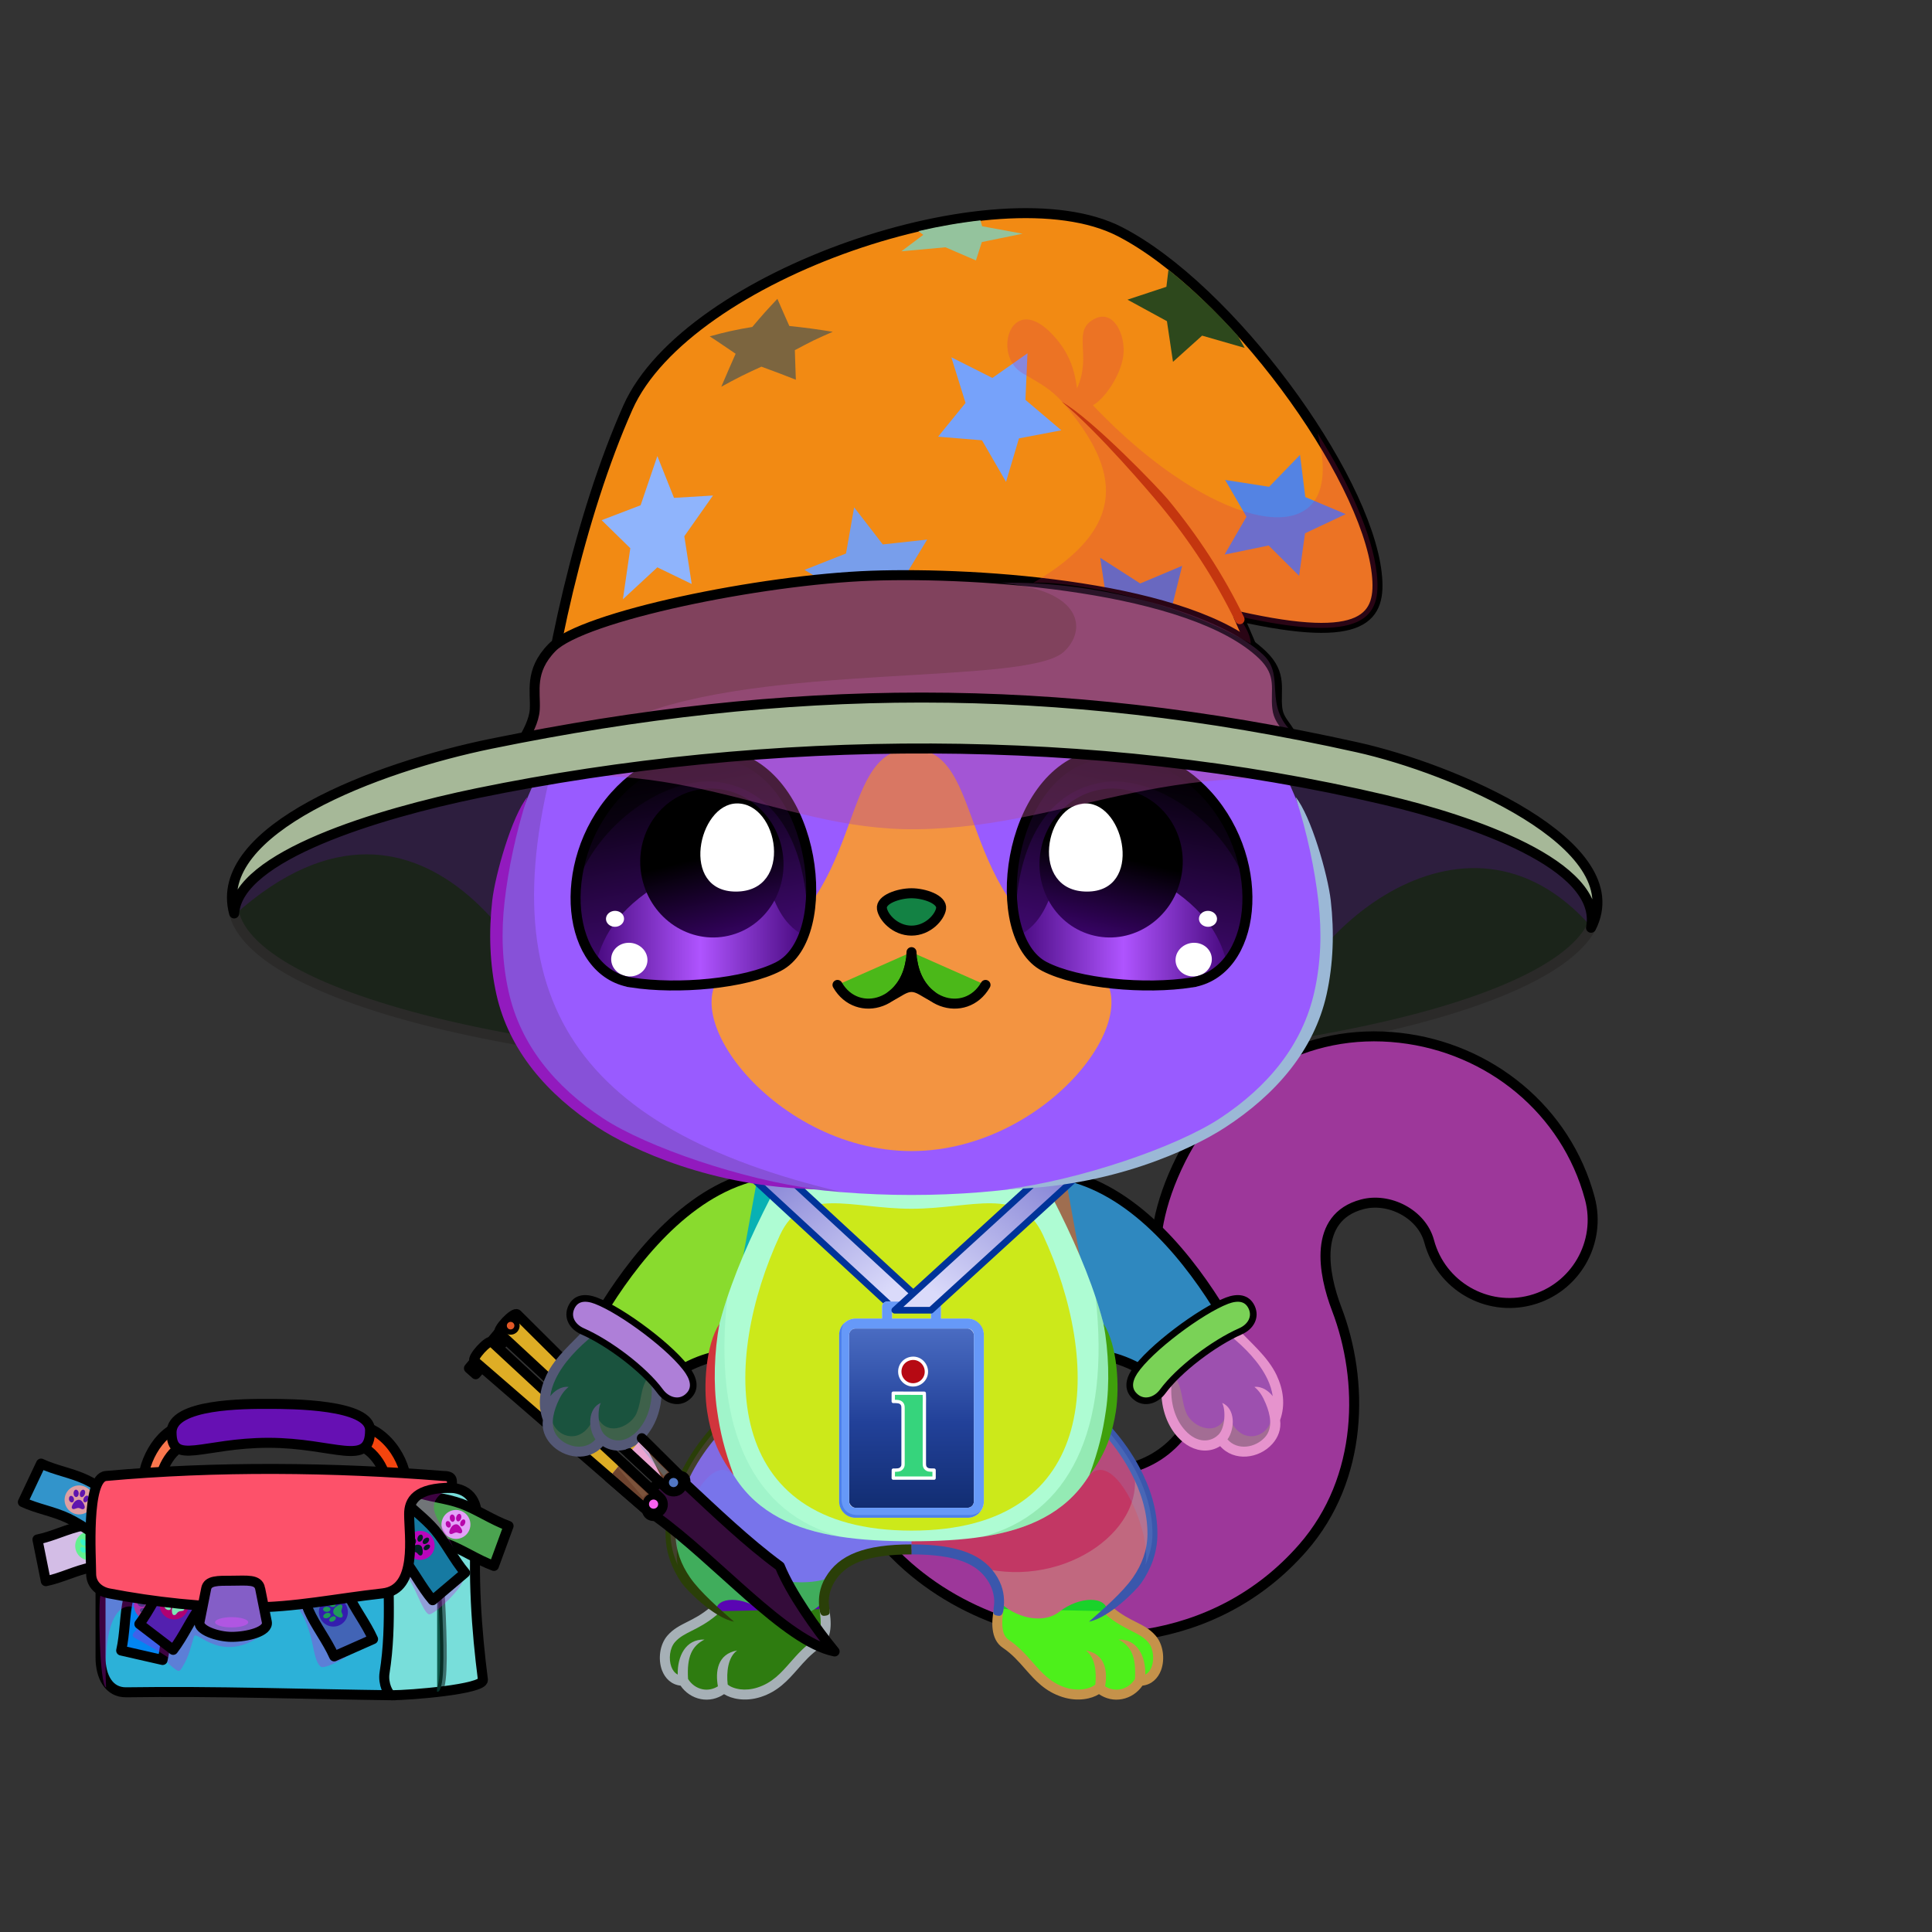 <svg xmlns="http://www.w3.org/2000/svg" xmlns:xlink="http://www.w3.org/1999/xlink" style="shape-rendering:geometricPrecision; text-rendering:geometricPrecision; image-rendering:optimizeQuality; fill-rule:evenodd; clip-rule:evenodd" version="1.1" viewBox="0 0 29000 29000" xml:space="preserve"><rect x="0" y="0" width="29000" height="29000" fill="#333333" stroke="none"/><defs><style type="text/css">.HairBack-Cat0fil22 {fill:none}
.Tail-Cat0fil25 {fill:url(#Tail-Cat0id925)}
.Tail-Cat0fil26 {fill:#fffdfc}
.Tail-Cat0fil14 {fill:black;fill-opacity:0.2}
.Tail-Cat0fil22 {fill:none}
.Tail-Cat0str0 {stroke:black;stroke-width:150;stroke-linecap:round;stroke-linejoin:round}
.RightFoot-Cat0fil26 {fill:#fffdfc}
.RightFoot-Cat0fil14 {fill:black;fill-opacity:0.2}
.RightFoot-Cat0fil22 {fill:none}
.RightFoot-Cat0fil32 {fill:black;fill-rule:nonzero}
.RightLeg-Cat0fil36 {fill:url(#RightLeg-Cat0id383)}
.RightLeg-Cat0fil26 {fill:#fffdfc}
.RightLeg-Cat0fil32 {fill:black;fill-rule:nonzero}
.RightLeg-Cat0fil14 {fill:black;fill-opacity:0.2}
.LeftFoot-Cat0fil26 {fill:#fffdfc}
.LeftFoot-Cat0fil14 {fill:black;fill-opacity:0.2}
.LeftFoot-Cat0fil22 {fill:none}
.LeftFoot-Cat0fil32 {fill:black;fill-rule:nonzero}
.LeftLeg-Cat0fil44 {fill:url(#LeftLeg-Cat0id193)}
.LeftLeg-Cat0fil26 {fill:#fffdfc}
.LeftLeg-Cat0fil32 {fill:black;fill-rule:nonzero}
.LeftLeg-Cat0fil14 {fill:black;fill-opacity:0.2}
.RightHand-Cat0fil48 {fill:url(#RightHand-Cat0id246)}
.RightHand-Cat0fil14 {fill:black;fill-opacity:0.2}
.RightHand-Cat0fil22 {fill:none}
.RightHand-Cat0str0 {stroke:black;stroke-width:150;stroke-linecap:round;stroke-linejoin:round}
.RightPaw-Cat0fil26 {fill:#fffdfc}
.RightPaw-Cat0fil14 {fill:black;fill-opacity:0.2}
.RightPaw-Cat0fil32 {fill:black;fill-rule:nonzero}
.LeftHand-Cat0fil55 {fill:url(#LeftHand-Cat0id849)}
.LeftHand-Cat0fil14 {fill:black;fill-opacity:0.2}
.LeftHand-Cat0fil22 {fill:none}
.LeftHand-Cat0str0 {stroke:black;stroke-width:150;stroke-linecap:round;stroke-linejoin:round}
.LeftPaw-Cat0fil26 {fill:#fffdfc}
.LeftPaw-Cat0fil14 {fill:black;fill-opacity:0.2}
.LeftPaw-Cat0fil32 {fill:black;fill-rule:nonzero}
.Body-Cat0fil62 {fill:url(#Body-Cat0id318)}
.Body-Cat0fil14 {fill:black;fill-opacity:0.2}
.Body-Cat0fil32 {fill:black;fill-rule:nonzero}
.Body-Cat0fil63 {fill:url(#Body-Cat0id247)}
.Head-Cat0fil136 {fill:url(#Head-Cat0id38)}
.Head-Cat0fil137 {fill:url(#Head-Cat0id231)}
.Head-Cat0fil14 {fill:black;fill-opacity:0.2}
.Head-Cat0fil32 {fill:black;fill-rule:nonzero}
.Mouth-Cat0fil22 {fill:none}
.Mouth-Cat0str0 {stroke:black;stroke-width:150;stroke-linecap:round;stroke-linejoin:round}
.Mouth-Cat0fil100 {fill:black}
.Eyes-Cat0fil155 {fill:#cc975c}
.Eyes-Cat0fil14 {fill:black;fill-opacity:0.2}
.Eyes-Cat0fil156 {fill:url(#Eyes-Cat0id955)}
.Eyes-Cat0fil157 {fill:black;fill-opacity:0.502}
.Eyes-Cat0fil158 {fill:url(#Eyes-Cat0id659)}
.Eyes-Cat0fil152 {fill:white}
.Eyes-Cat0fil159 {fill:url(#Eyes-Cat0id637)}
.Eyes-Cat0fil160 {fill:url(#Eyes-Cat0id954)}
.Eyes-Cat0fil161 {fill:url(#Eyes-Cat0id779)}
.Eyes-Cat0fil162 {fill:url(#Eyes-Cat0id628)}
.Eyes-Cat0fil22 {fill:none}
.Eyes-Cat0str4 {stroke:black;stroke-width:150}
.Moustache-Cat0fil22 {fill:none}
.Nose-Cat0fil221 {fill:url(#Nose-Cat0id921)}
.Nose-Cat0str0 {stroke:black;stroke-width:150;stroke-linecap:round;stroke-linejoin:round}
.HatMerlinBack-Mediumfil14new {fill:black;fill-opacity:0.2}
.HatMerlinBack-Mediumfil13new {fill:url(#HatMerlinBack-Mediumid272new)}
.HatMerlinBack-Mediumstr2new {stroke:#2B2A29;stroke-width:150}
.BraceletSteel-Mediumfil57new {fill:url(#BraceletSteel-Mediumid666new);fill-rule:nonzero}
.BraceletSteel-Mediumstr4new {stroke:black;stroke-width:100}
.BraceletSteel-Mediumfil58new {fill:url(#BraceletSteel-Mediumid686new);fill-rule:nonzero}
.NecklaceInfoIDfil277new {fill:url(#NecklaceInfoIDid665new);fill-rule:nonzero}
.NecklaceInfoIDfil278new {fill:black;fill-rule:nonzero;fill-opacity:0.302}
.NecklaceInfoIDfil275new {fill:url(#NecklaceInfoIDid413new)}
.NecklaceInfoIDstr12new {stroke:#003399;stroke-width:100;stroke-linecap:round;stroke-linejoin:round}
.NecklaceInfoIDfil33new {fill:none}
.NecklaceInfoIDstr13new {stroke:#f2e9e4;stroke-width:150;stroke-linecap:round;stroke-linejoin:round}
.NecklaceInfoIDfil276new {fill:url(#NecklaceInfoIDid500new)}
.NecklaceInfoIDstr14new {stroke:#f2e9e4;stroke-width:150}
.NecklaceInfoIDfil279new {fill:white}
.NecklaceInfoIDstr15new {stroke:white;stroke-width:50;stroke-linecap:round;stroke-linejoin:round}
.NecklaceInfoIDfil280new {fill:url(#NecklaceInfoIDid404new)}
.HatMerlin-Mediumfil62new {fill:black;fill-opacity:0.4}
.HatMerlin-Mediumfil595new {fill:#7EA6F7}
.HatMerlin-Mediumfil596new {fill:#C4D8FF}
.HatMerlin-Mediumfil597new {fill:#789EEB}
.HatMerlin-Mediumfil598new {fill:#4F7CD6}
.HatMerlin-Mediumfil599new {fill:#76A2FA}
.HatMerlin-Mediumfil600new {fill:#5483E3}
.HatMerlin-Mediumfil14new {fill:black;fill-opacity:0.2}
.HatMerlin-Mediumfil223new {fill:black;fill-rule:nonzero}
.HatMerlin-Mediumfil603new {fill:#8FB4FC}
.HatMerlin-Mediumfil604new {fill:#B0CAFF}
.HatMerlin-Mediumfil594new {fill:url(#HatMerlin-Mediumid585new)}
.HatMerlin-Mediumstr0new {stroke:black;stroke-width:150;stroke-linecap:round;stroke-linejoin:round}
.HatMerlin-Mediumfil601new {fill:url(#HatMerlin-Mediumid416new)}
.HatMerlin-Mediumfil602new {fill:url(#HatMerlin-Mediumid678new);fill-rule:nonzero}
.WeaponBflyKnifeBack-Mediumfil23 {fill:black}
.WeaponBflyKnifeBack-Mediumfil25 {fill:url(#WeaponBflyKnifeBack-Mediumid10)}
.WeaponBflyKnifeBack-Mediumstr0 {stroke:black;stroke-width:150;stroke-linecap:round;stroke-linejoin:round}
.WeaponBflyKnifeBack-Mediumfil24 {fill:url(#WeaponBflyKnifeBack-Mediumid20)}
.WeaponBflyKnifeBack-Mediumstr1 {stroke:black;stroke-width:150}
.WeaponBflyKnife-Mediumfil26 {fill:url(#WeaponBflyKnife-Mediumid21)}
.WeaponBflyKnife-Mediumfil27 {fill:white;fill-opacity:0.502}
.WeaponBflyKnife-Mediumfil28 {fill:#820000}
.WeaponBflyKnife-Mediumfil23 {fill:black}
.WeaponBflyKnife-Mediumfil29 {fill:url(#WeaponBflyKnife-Mediumid5)}
.WeaponBflyKnife-Mediumfil30 {fill:url(#WeaponBflyKnife-Mediumid15)}
.WeaponBflyKnife-Mediumfil31 {fill:white;fill-opacity:0.302}
.WeaponBflyKnife-Mediumfil14 {fill:none}
.WeaponBflyKnife-Mediumstr0 {stroke:black;stroke-width:150;stroke-linecap:round;stroke-linejoin:round}
.AccessorySuitcaseWithMoney2fil4suitcase {fill:#2B2B0C}
.AccessorySuitcaseWithMoney2fil5suitcase {fill:#97BF6F}
.AccessorySuitcaseWithMoney2fil7suitcase {fill:#99CC66}
.AccessorySuitcaseWithMoney2fil8suitcase {fill:black;fill-opacity:0.302}
.AccessorySuitcaseWithMoney2fil16suitcase {fill:url(#AccessorySuitcaseWithMoney2id3suitcase)}
.AccessorySuitcaseWithMoney2fil17suitcase {fill:#FFD3A6;fill-opacity:0.502}
.AccessorySuitcaseWithMoney2fil20suitcase {fill:url(#AccessorySuitcaseWithMoney2id6suitcase)}
.AccessorySuitcaseWithMoney2fil21suitcase {fill:black;fill-opacity:0.6}
.AccessorySuitcaseWithMoney2fil0suitcase {fill:url(#AccessorySuitcaseWithMoney2id2suitcase)}
.AccessorySuitcaseWithMoney2str0suitcase {stroke:black;stroke-width:150;stroke-linecap:round;stroke-linejoin:round}
.AccessorySuitcaseWithMoney2fil1suitcase {fill:url(#AccessorySuitcaseWithMoney2id0suitcase)}
.AccessorySuitcaseWithMoney2str1suitcase {stroke:black;stroke-width:150}
.AccessorySuitcaseWithMoney2fil2suitcase {fill:none}
.AccessorySuitcaseWithMoney2str2suitcase {stroke:black;stroke-width:100;stroke-opacity:0.502}
.AccessorySuitcaseWithMoney2fil3suitcase {fill:url(#AccessorySuitcaseWithMoney2id8suitcase)}
.AccessorySuitcaseWithMoney2fil6suitcase {fill:url(#AccessorySuitcaseWithMoney2id12suitcase)}
.AccessorySuitcaseWithMoney2fil9suitcase {fill:url(#AccessorySuitcaseWithMoney2id9suitcase)}
.AccessorySuitcaseWithMoney2fil10suitcase {fill:url(#AccessorySuitcaseWithMoney2id1suitcase)}
.AccessorySuitcaseWithMoney2fil11suitcase {fill:url(#AccessorySuitcaseWithMoney2id10suitcase)}
.AccessorySuitcaseWithMoney2fil12suitcase {fill:url(#AccessorySuitcaseWithMoney2id13suitcase)}
.AccessorySuitcaseWithMoney2fil13suitcase {fill:url(#AccessorySuitcaseWithMoney2id7suitcase)}
.AccessorySuitcaseWithMoney2fil14suitcase {fill:url(#AccessorySuitcaseWithMoney2id4suitcase)}
.AccessorySuitcaseWithMoney2fil15suitcase {fill:url(#AccessorySuitcaseWithMoney2id11suitcase)}
.AccessorySuitcaseWithMoney2str3suitcase {stroke:black;stroke-width:75;stroke-linejoin:round;stroke-dasharray:150 225;stroke-opacity:0.502}
.AccessorySuitcaseWithMoney2fil18suitcase {fill:none}
.AccessorySuitcaseWithMoney2str4suitcase {stroke:black;stroke-width:150;stroke-linejoin:round}
.AccessorySuitcaseWithMoney2fil19suitcase {fill:url(#AccessorySuitcaseWithMoney2id5suitcase)}
</style><linearGradient gradientUnits="objectBoundingBox" id="Tail-Cat0id925" x1="56.92%" x2="43.08%" y1="93.429%" y2="6.571%">
   <stop offset="0" style="stop-opacity:1; stop-color:#d6c89a"/>
   <stop offset="1" style="stop-opacity:1; stop-color:#fffaeb"/>
  </linearGradient><linearGradient gradientUnits="userSpaceOnUse" id="RightLeg-Cat0id383" x1="15490.3" x2="15490.3" xlink:href="#RightLeg-Cat0id19" y1="24284.1" y2="21188.2">
  </linearGradient><linearGradient gradientUnits="userSpaceOnUse" id="LeftLeg-Cat0id193" x1="11873.5" x2="11873.5" xlink:href="#LeftLeg-Cat0id19" y1="24284.1" y2="21188.2">
  </linearGradient><linearGradient gradientUnits="objectBoundingBox" id="RightHand-Cat0id246" x1="31.472%" x2="68.528%" y1="2.001%" y2="97.999%">
   <stop offset="0" style="stop-opacity:1; stop-color:#d6c89a"/>
   <stop offset="0.878" style="stop-opacity:1; stop-color:#fdf0c4"/>
   <stop offset="1" style="stop-opacity:1; stop-color:#fdf0c4"/>
  </linearGradient><linearGradient gradientUnits="objectBoundingBox" id="LeftHand-Cat0id849" x1="71.948%" x2="28.052%" xlink:href="#LeftHand-Cat0id246" y1="2.195%" y2="97.804%">
  </linearGradient><linearGradient gradientUnits="objectBoundingBox" id="Body-Cat0id318" x1="50%" x2="50%" xlink:href="#Body-Cat0id36" y1="0%" y2="100%">
  </linearGradient><linearGradient gradientUnits="userSpaceOnUse" id="Body-Cat0id247" x1="13681.9" x2="13681.9" xlink:href="#Body-Cat0id230" y1="22974.9" y2="18061.8">
  </linearGradient><linearGradient gradientUnits="userSpaceOnUse" id="Head-Cat0id38" x1="13681.9" x2="13681.9" y1="17936.7" y2="7484.8">
   <stop offset="0" style="stop-opacity:1; stop-color:#d6c89a"/>
   <stop offset="0.388" style="stop-opacity:1; stop-color:#fdf0c4"/>
   <stop offset="1" style="stop-opacity:1; stop-color:#fffaeb"/>
  </linearGradient><linearGradient gradientUnits="userSpaceOnUse" id="Head-Cat0id231" x1="13681.9" x2="13681.9" xlink:href="#Head-Cat0id230" y1="11239.8" y2="17278">
  </linearGradient><linearGradient gradientUnits="objectBoundingBox" id="Eyes-Cat0id955" x1="60.35%" x2="39.651%" xlink:href="#Eyes-Cat0id27" y1="96.739%" y2="3.261%">
  </linearGradient><linearGradient gradientUnits="objectBoundingBox" id="Eyes-Cat0id659" x1="0%" x2="100%" xlink:href="#Eyes-Cat0id57" y1="50%" y2="50%">
  </linearGradient><linearGradient gradientUnits="objectBoundingBox" id="Eyes-Cat0id637" x1="38.013%" x2="61.988%" xlink:href="#Eyes-Cat0id384" y1="1.178%" y2="98.822%">
  </linearGradient><linearGradient gradientUnits="objectBoundingBox" id="Eyes-Cat0id954" x1="39.65%" x2="60.349%" xlink:href="#Eyes-Cat0id27" y1="96.739%" y2="3.261%">
  </linearGradient><linearGradient gradientUnits="userSpaceOnUse" id="Eyes-Cat0id779" x1="15300.9" x2="18414.9" xlink:href="#Eyes-Cat0id57" y1="13980.1" y2="13980.1">
  </linearGradient><linearGradient gradientUnits="userSpaceOnUse" id="Eyes-Cat0id628" x1="16936" x2="16420.2" xlink:href="#Eyes-Cat0id384" y1="11862.3" y2="14045.7">
  </linearGradient><linearGradient gradientUnits="userSpaceOnUse" id="Nose-Cat0id921" x1="13681.9" x2="13681.9" y1="13407.9" y2="13968.6">
   <stop offset="0" style="stop-opacity:1; stop-color:#FFCCCC"/>
   <stop offset="1" style="stop-opacity:1; stop-color:#DB9092"/>
  </linearGradient><linearGradient gradientUnits="userSpaceOnUse" id="HatMerlinBack-Mediumid272new" x1="13726.3" x2="13726.3" y1="16087.5" y2="11000.6">
   <stop offset="0" style="stop-opacity:1; stop-color:#3E3D9D"/>
   <stop offset="1" style="stop-opacity:1; stop-color:#1B196E"/>
  </linearGradient><linearGradient gradientUnits="userSpaceOnUse" id="BraceletSteel-Mediumid666new" x1="8808.47" x2="10149.2" xlink:href="#BraceletSteel-Mediumid663new" y1="19708.3" y2="20807.9">
  </linearGradient><linearGradient gradientUnits="userSpaceOnUse" id="BraceletSteel-Mediumid686new" x1="18555.4" x2="17214.7" xlink:href="#BraceletSteel-Mediumid663new" y1="19708.3" y2="20807.9">
  </linearGradient><linearGradient gradientUnits="userSpaceOnUse" id="NecklaceInfoIDid665new" x1="12777" x2="14586.9" y1="22165.4" y2="20154.4">
   <stop offset="0" style="stop-opacity:1; stop-color:#f2e9e4"/>
   <stop offset="1" style="stop-opacity:1; stop-color:#fffdfc"/>
  </linearGradient><linearGradient gradientUnits="userSpaceOnUse" id="NecklaceInfoIDid413new" x1="13187.7" x2="11430.2" xlink:href="#NecklaceInfoIDid404new" y1="19519.1" y2="17224">
  </linearGradient><linearGradient gradientUnits="userSpaceOnUse" id="NecklaceInfoIDid500new" x1="13681.9" x2="13681.9" y1="22707.4" y2="19867.3">
   <stop offset="0" style="stop-opacity:1; stop-color:#112C70"/>
   <stop offset="0.478" style="stop-opacity:1; stop-color:#224199"/>
   <stop offset="1" style="stop-opacity:1; stop-color:#4C6EC4"/>
  </linearGradient><linearGradient gradientUnits="userSpaceOnUse" id="HatMerlin-Mediumid585new" x1="13278.6" x2="15465.7" xlink:href="#HatMerlin-Mediumid583new" y1="3517.26" y2="11256.8">
  </linearGradient><linearGradient gradientUnits="userSpaceOnUse" id="HatMerlin-Mediumid416new" x1="11647.3" x2="15626.9" xlink:href="#HatMerlin-Mediumid260new" y1="7355.49" y2="12715.8">
  </linearGradient><linearGradient gradientUnits="userSpaceOnUse" id="HatMerlin-Mediumid678new" x1="14541" x2="12919" xlink:href="#HatMerlin-Mediumid675new" y1="15487.1" y2="8909.11">
  </linearGradient><linearGradient gradientUnits="userSpaceOnUse" id="WeaponBflyKnifeBack-Mediumid10" x1="7610.92" x2="7717.74" xlink:href="#WeaponBflyKnifeBack-Mediumid4" y1="19919.5" y2="19877.8">
  </linearGradient><linearGradient gradientUnits="userSpaceOnUse" id="WeaponBflyKnifeBack-Mediumid20" x1="7155" x2="10206.4" xlink:href="#WeaponBflyKnifeBack-Mediumid18" y1="20686" y2="21753.5">
  </linearGradient><linearGradient gradientUnits="userSpaceOnUse" id="WeaponBflyKnife-Mediumid21" x1="9678.73" x2="12556.5" xlink:href="#WeaponBflyKnife-Mediumid19" y1="23619.9" y2="23321.3">
  </linearGradient><linearGradient gradientUnits="userSpaceOnUse" id="WeaponBflyKnife-Mediumid5" x1="10045" x2="10174.8" xlink:href="#WeaponBflyKnife-Mediumid4" y1="22278.7" y2="22228">
  </linearGradient><linearGradient gradientUnits="userSpaceOnUse" id="WeaponBflyKnife-Mediumid15" x1="9745.2" x2="9875.04" xlink:href="#WeaponBflyKnife-Mediumid4" y1="22603.1" y2="22552.4">
  </linearGradient><linearGradient gradientUnits="userSpaceOnUse" id="AccessorySuitcaseWithMoney2id3suitcase" x1="4071.32" x2="4071.32" y1="24128" y2="22049.1">
   <stop offset="0" style="stop-opacity:1; stop-color:#F0A152"/>
   <stop offset="0.51" style="stop-opacity:1; stop-color:#905828"/>
   <stop offset="1" style="stop-opacity:1; stop-color:#5C380F"/>
  </linearGradient><linearGradient gradientUnits="userSpaceOnUse" id="AccessorySuitcaseWithMoney2id6suitcase" x1="4065" x2="4065" xlink:href="#AccessorySuitcaseWithMoney2id0suitcase" y1="21780.4" y2="21073">
  </linearGradient><linearGradient gradientUnits="userSpaceOnUse" id="AccessorySuitcaseWithMoney2id2suitcase" x1="3721.95" x2="3721.95" y1="25447" y2="22331">
   <stop offset="0" style="stop-opacity:1; stop-color:#F0A152"/>
   <stop offset="0.439" style="stop-opacity:1; stop-color:#7A4110"/>
   <stop offset="1" style="stop-opacity:1; stop-color:#3D1C0B"/>
  </linearGradient><linearGradient gradientUnits="userSpaceOnUse" id="AccessorySuitcaseWithMoney2id8suitcase" x1="6329.29" x2="7310.71" xlink:href="#AccessorySuitcaseWithMoney2id1suitcase" y1="22475.9" y2="23420.1">
  </linearGradient><linearGradient gradientUnits="userSpaceOnUse" id="AccessorySuitcaseWithMoney2id12suitcase" x1="2288.7" x2="2306.3" xlink:href="#AccessorySuitcaseWithMoney2id1suitcase" y1="23323.9" y2="24906.1">
  </linearGradient><linearGradient gradientUnits="userSpaceOnUse" id="AccessorySuitcaseWithMoney2id9suitcase" x1="5888.3" x2="6617.7" xlink:href="#AccessorySuitcaseWithMoney2id1suitcase" y1="22571.6" y2="23912.4">
  </linearGradient><linearGradient gradientUnits="userSpaceOnUse" id="AccessorySuitcaseWithMoney2id10suitcase" x1="4502.47" x2="5505.53" xlink:href="#AccessorySuitcaseWithMoney2id1suitcase" y1="23565.1" y2="24530.9">
  </linearGradient><linearGradient gradientUnits="userSpaceOnUse" id="AccessorySuitcaseWithMoney2id13suitcase" x1="2107.54" x2="612.46" xlink:href="#AccessorySuitcaseWithMoney2id1suitcase" y1="23155.9" y2="23392.1">
  </linearGradient><linearGradient gradientUnits="userSpaceOnUse" id="AccessorySuitcaseWithMoney2id7suitcase" x1="1723.69" x2="590.31" xlink:href="#AccessorySuitcaseWithMoney2id1suitcase" y1="23039.4" y2="22115.6">
  </linearGradient><linearGradient gradientUnits="userSpaceOnUse" id="AccessorySuitcaseWithMoney2id4suitcase" x1="2359.68" x2="2544.48" y1="21450.5" y2="22346.5">
   <stop offset="0" style="stop-opacity:1; stop-color:#77838F"/>
   <stop offset="0.29" style="stop-opacity:1; stop-color:#ADB3B8"/>
   <stop offset="0.62" style="stop-opacity:1; stop-color:#7F8A93"/>
   <stop offset="1" style="stop-opacity:1; stop-color:#fffdfc"/>
  </linearGradient><linearGradient gradientUnits="userSpaceOnUse" id="AccessorySuitcaseWithMoney2id11suitcase" x1="5631.41" x2="5850.65" xlink:href="#AccessorySuitcaseWithMoney2id4suitcase" y1="21439" y2="22358">
  </linearGradient><linearGradient gradientUnits="userSpaceOnUse" id="AccessorySuitcaseWithMoney2id5suitcase" x1="3332.63" x2="3667.69" xlink:href="#AccessorySuitcaseWithMoney2id4suitcase" y1="23737.5" y2="24557.5">
  </linearGradient><linearGradient gradientUnits="userSpaceOnUse" id="RightLeg-Cat0id19" x1="15490.3" x2="15490.3" y1="24284.1" y2="21188.2">
   <stop offset="0" style="stop-opacity:1; stop-color:#fffaeb"/>
   <stop offset="0.439" style="stop-opacity:1; stop-color:#fffaeb"/>
   <stop offset="1" style="stop-opacity:1; stop-color:#fdf0c4"/>
  </linearGradient><linearGradient gradientUnits="userSpaceOnUse" id="LeftLeg-Cat0id19" x1="15490.3" x2="15490.3" y1="24284.1" y2="21188.2">
   <stop offset="0" style="stop-opacity:1; stop-color:#fffaeb"/>
   <stop offset="0.439" style="stop-opacity:1; stop-color:#fffaeb"/>
   <stop offset="1" style="stop-opacity:1; stop-color:#fdf0c4"/>
  </linearGradient><linearGradient gradientUnits="objectBoundingBox" id="LeftHand-Cat0id246" x1="31.472%" x2="68.528%" y1="2.001%" y2="97.999%">
   <stop offset="0" style="stop-opacity:1; stop-color:#d6c89a"/>
   <stop offset="0.878" style="stop-opacity:1; stop-color:#fdf0c4"/>
   <stop offset="1" style="stop-opacity:1; stop-color:#fdf0c4"/>
  </linearGradient><linearGradient gradientUnits="userSpaceOnUse" id="Body-Cat0id36" x1="13681.9" x2="13681.9" y1="17936.7" y2="7484.8">
   <stop offset="0" style="stop-opacity:1; stop-color:#d6c89a"/>
   <stop offset="0.031" style="stop-opacity:1; stop-color:#d6c89a"/>
   <stop offset="0.529" style="stop-opacity:1; stop-color:#fdf0c4"/>
   <stop offset="1" style="stop-opacity:1; stop-color:#fffaeb"/>
  </linearGradient><linearGradient gradientUnits="userSpaceOnUse" id="Body-Cat0id230" x1="13681.9" x2="13681.9" y1="13028.8" y2="17278">
   <stop offset="0" style="stop-opacity:1; stop-color:#fffdfc"/>
   <stop offset="0.659" style="stop-opacity:1; stop-color:#fffdfc"/>
   <stop offset="1" style="stop-opacity:1; stop-color:#f2e9e4"/>
  </linearGradient><linearGradient gradientUnits="userSpaceOnUse" id="Head-Cat0id230" x1="13681.9" x2="13681.9" y1="13028.8" y2="17278">
   <stop offset="0" style="stop-opacity:1; stop-color:#fffdfc"/>
   <stop offset="0.659" style="stop-opacity:1; stop-color:#fffdfc"/>
   <stop offset="1" style="stop-opacity:1; stop-color:#f2e9e4"/>
  </linearGradient><linearGradient gradientUnits="userSpaceOnUse" id="Eyes-Cat0id27" x1="16937.6" x2="16937.6" y1="14961.3" y2="11448.6">
   <stop offset="0" style="stop-opacity:1; stop-color:#490a80"/>
   <stop offset="1" style="stop-opacity:1; stop-color:black"/>
  </linearGradient><linearGradient gradientUnits="objectBoundingBox" id="Eyes-Cat0id57" x1="100%" x2="0%" y1="50%" y2="50%">
   <stop offset="0" style="stop-opacity:1; stop-color:#490a80"/>
   <stop offset="0.502" style="stop-opacity:1; stop-color:#af54ff"/>
   <stop offset="1" style="stop-opacity:1; stop-color:#490a80"/>
  </linearGradient><linearGradient gradientUnits="userSpaceOnUse" id="Eyes-Cat0id384" x1="16417.8" x2="16417.8" y1="11784.3" y2="14068.5">
   <stop offset="0" style="stop-opacity:1; stop-color:black"/>
   <stop offset="0.45" style="stop-opacity:1; stop-color:black"/>
   <stop offset="1" style="stop-opacity:1; stop-color:#380366"/>
  </linearGradient><linearGradient gradientUnits="userSpaceOnUse" id="BraceletSteel-Mediumid663new" x1="19208.4" x2="16994.4" y1="19855.6" y2="20661.5">
   <stop offset="0" style="stop-opacity:1; stop-color:#424352"/>
   <stop offset="0.11" style="stop-opacity:1; stop-color:#848690"/>
   <stop offset="0.251" style="stop-opacity:1; stop-color:#FFFFFC"/>
   <stop offset="0.471" style="stop-opacity:1; stop-color:#8D8F99"/>
   <stop offset="0.78" style="stop-opacity:1; stop-color:#16171A"/>
   <stop offset="1" style="stop-opacity:1; stop-color:#42444D"/>
  </linearGradient><linearGradient gradientUnits="userSpaceOnUse" id="NecklaceInfoIDid404new" x1="14201.7" x2="15950.6" y1="19552.6" y2="17268.7">
   <stop offset="0" style="stop-opacity:1; stop-color:#DADAFA"/>
   <stop offset="1" style="stop-opacity:1; stop-color:#7B79D1"/>
  </linearGradient><linearGradient gradientUnits="userSpaceOnUse" id="HatMerlin-Mediumid583new" x1="13242.6" x2="15604" y1="3115.32" y2="11471.4">
   <stop offset="0" style="stop-opacity:1; stop-color:#9CA1FF"/>
   <stop offset="0.431" style="stop-opacity:1; stop-color:#6F6DDB"/>
   <stop offset="1" style="stop-opacity:1; stop-color:#1A1A80"/>
  </linearGradient><linearGradient gradientUnits="userSpaceOnUse" id="HatMerlin-Mediumid260new" x1="11481.4" x2="15778" y1="7259.33" y2="13046.7">
   <stop offset="0" style="stop-opacity:1; stop-color:#D9B6FC"/>
   <stop offset="1" style="stop-opacity:1; stop-color:#8943CF"/>
  </linearGradient><linearGradient gradientUnits="userSpaceOnUse" id="HatMerlin-Mediumid675new" x1="14605.6" x2="12854.4" y1="16038.8" y2="8936.72">
   <stop offset="0" style="stop-opacity:1; stop-color:#22209E"/>
   <stop offset="1" style="stop-opacity:1; stop-color:#909AF5"/>
  </linearGradient><linearGradient gradientUnits="userSpaceOnUse" id="WeaponBflyKnifeBack-Mediumid4" x1="7396.97" x2="7498.27" y1="20414.6" y2="20335.1">
   <stop offset="0" style="stop-opacity:1; stop-color:#949494"/>
   <stop offset="1" style="stop-opacity:1; stop-color:#fffdfc"/>
  </linearGradient><linearGradient gradientUnits="userSpaceOnUse" id="WeaponBflyKnifeBack-Mediumid18" x1="8182.77" x2="11085" y1="21305.8" y2="22034">
   <stop offset="0" style="stop-opacity:1; stop-color:#993A3A"/>
   <stop offset="0.549" style="stop-opacity:1; stop-color:#820000"/>
   <stop offset="1" style="stop-opacity:1; stop-color:#820000"/>
  </linearGradient><linearGradient gradientUnits="userSpaceOnUse" id="WeaponBflyKnife-Mediumid19" x1="10875" x2="13461.4" y1="23847.2" y2="23101">
   <stop offset="0" style="stop-opacity:1; stop-color:#6B6B6B"/>
   <stop offset="0.322" style="stop-opacity:1; stop-color:#EBEBEB"/>
   <stop offset="0.42" style="stop-opacity:1; stop-color:#B0B0B0"/>
   <stop offset="0.62" style="stop-opacity:1; stop-color:white"/>
   <stop offset="1" style="stop-opacity:1; stop-color:#878787"/>
  </linearGradient><linearGradient gradientUnits="userSpaceOnUse" id="WeaponBflyKnife-Mediumid4" x1="7396.97" x2="7498.27" y1="20414.6" y2="20335.1">
   <stop offset="0" style="stop-opacity:1; stop-color:#949494"/>
   <stop offset="1" style="stop-opacity:1; stop-color:#fffdfc"/>
  </linearGradient><linearGradient gradientUnits="userSpaceOnUse" id="AccessorySuitcaseWithMoney2id0suitcase" x1="6508.19" x2="6508.19" y1="25446" y2="22331">
   <stop offset="0" style="stop-opacity:1; stop-color:#B36D1D"/>
   <stop offset="0.451" style="stop-opacity:1; stop-color:#80421C"/>
   <stop offset="1" style="stop-opacity:1; stop-color:#4D240F"/>
  </linearGradient><linearGradient gradientUnits="userSpaceOnUse" id="AccessorySuitcaseWithMoney2id1suitcase" x1="3138.98" x2="2463.02" y1="23298.1" y2="24652.9">
   <stop offset="0" style="stop-opacity:1; stop-color:#335724"/>
   <stop offset="0.51" style="stop-opacity:1; stop-color:#92B871"/>
   <stop offset="1" style="stop-opacity:1; stop-color:#BECF9D"/>
  </linearGradient></defs><g id="HatMerlinBack-Medium">
 <animateTransform additive="sum" attributeName="transform" dur="10" repeatCount="indefinite" type="translate" values="0;0 200;0;0 200;0;0 200;0;0 200;0"/>
  <path class="HatMerlinBack-Mediumfil13new HatMerlinBack-Mediumstr2new" d="M13745 16088c5194,0 9466,-925 10137,-2162 60,-111 77,-242 77,-358 0,-1405 -4552,-2567 -10214,-2567 -5662,0 -10252,1138 -10252,2543 0,1405 4590,2544 10252,2544z" style="fill:#1b241a"/>
  <path class="HatMerlinBack-Mediumfil14new" d="M23888 13915c55,-109 71,-235 71,-347 0,-1405 -4552,-2567 -10214,-2567 -5662,0 -10252,1138 -10252,2543 0,63 10,126 28,188 2909,-2610 4780,1153 4926,1981 3753,522 7563,515 10659,-20 243,-1571 2856,-3978 4782,-1778z" style="fill:#7408cd"/>
 </g><g id="HairBack-Cat0">
 <animateTransform additive="sum" attributeName="transform" dur="10" repeatCount="indefinite" type="translate" values="0;0 200;0;0 200;0;0 200;0;0 200;0"/>
  <rect class="HairBack-Cat0fil22" height="890" width="890" x="13237" y="6590"/>
 </g><g id="Tail-Cat0">
  <path class="Tail-Cat0fil25" d="M12493 21526c-108,-680 356,-1318 1035,-1426 680,-108 1318,356 1426,1035 72,449 615,757 1013,871 277,80 569,104 842,61 324,-52 634,-203 873,-476 315,-359 185,-698 48,-1055 -333,-871 -681,-1781 -6,-3132 633,-1266 1884,-1986 3288,-1826 1347,153 2497,1082 2852,2410 178,666 -218,1350 -884,1528 -666,178 -1350,-218 -1528,-884 -111,-412 -602,-663 -1007,-554 -739,197 -584,1038 -381,1569 411,1074 408,2538 -507,3585 -653,748 -1490,1157 -2357,1296 -1260,201 -2607,-168 -3570,-1011 -591,-519 -1010,-1199 -1137,-1991z" style="fill:#d676cb"/>
  <path class="Tail-Cat0fil26" d="M17666 17404c633,-1266 1884,-1986 3288,-1826 1347,153 2497,1082 2852,2410 178,666 -218,1350 -884,1528 -666,178 -1350,-218 -1528,-884 -111,-412 -602,-663 -1007,-554 -739,197 -584,1038 -381,1569 -1404,-333 -610,-3081 -2340,-2243z" style="fill:#5968ed"/>
  <path class="Tail-Cat0fil14" d="M12493 21526c-51,-321 26,-633 192,-884l227 -137c304,-15 813,942 1117,927 875,2545 4568,3180 6172,593 -119,430 -326,844 -644,1207 -653,748 -1490,1157 -2357,1296 -1260,201 -2607,-168 -3570,-1011 -591,-519 -1010,-1199 -1137,-1991z" style="fill:#b12133"/>
  <path class="Tail-Cat0fil14" d="M23852 18675c-20,64 -45,127 -75,187 20,-67 45,-129 75,-187zm-75 188c-154,311 -436,557 -797,653 -666,178 -1350,-218 -1528,-884 -111,-412 -602,-663 -1007,-554 -372,99 -517,362 -544,666l0 0c-70,-634 533,-1204 1070,-1107 893,163 894,897 1378,1194 482,295 900,330 1428,32z" style="fill:#cba00a"/>
  <path class="Tail-Cat0fil22 Tail-Cat0str0" d="M12493 21526c-108,-680 356,-1318 1035,-1426 680,-108 1318,356 1426,1035 72,449 615,757 1013,871 277,80 569,104 842,61 324,-52 634,-203 873,-476 315,-359 185,-698 48,-1055 -333,-871 -681,-1781 -6,-3132 633,-1266 1884,-1986 3288,-1826 1347,153 2497,1082 2852,2410 178,666 -218,1350 -884,1528 -666,178 -1350,-218 -1528,-884 -111,-412 -602,-663 -1007,-554 -739,197 -584,1038 -381,1569 411,1074 408,2538 -507,3585 -653,748 -1490,1157 -2357,1296 -1260,201 -2607,-168 -3570,-1011 -591,-519 -1010,-1199 -1137,-1991z" style="fill:#9d379a"/>
 </g><g id="RightFoot-Cat0">
  <path class="RightFoot-Cat0fil26" d="M17107 25230c-124,214 -404,285 -611,106 -71,70 -277,145 -526,65 -410,-131 -508,-461 -851,-710 -221,-159 -124,-477 -114,-668 364,340 783,-165 1076,-248 374,-102 737,158 534,413 199,95 520,237 673,411 169,192 121,631 -181,631z" style="fill:#1ad22a"/>
  <path class="RightFoot-Cat0fil14" d="M17107 25230c-124,214 -404,285 -611,106 -71,70 -277,145 -526,65 -410,-131 -518,-492 -872,-726 -156,-103 -135,-387 -103,-573 18,-14 37,-27 56,-38 -60,533 1445,1528 1433,860 214,342 596,186 545,-150 127,134 271,-14 143,-274 182,62 215,288 209,441 -17,153 -106,289 -274,289z" style="fill:#a0a68b"/>
  <path class="RightFoot-Cat0fil22" d="M16655 24186c278,231 480,239 633,413 169,192 121,631 -181,631 -124,214 -404,285 -611,106 -71,70 -277,145 -526,65 -410,-131 -520,-489 -872,-726 -156,-105 -138,-331 -109,-524" style="fill:#4df01b"/>
  <path class="RightFoot-Cat0fil32" d="M16703 24128c-31,-26 -78,-22 -105,10 -27,31 -22,79 9,105 144,120 266,182 373,236 100,50 184,92 252,169 81,92 97,256 55,370 -18,49 -49,94 -96,118 7,-269 -115,-534 -402,-526 186,95 268,253 247,592 -49,79 -127,137 -220,155 -79,15 -160,-2 -228,-45 38,-218 10,-484 -289,-538 139,98 163,330 142,511 -32,29 -98,60 -189,72 -75,9 -164,4 -260,-27 -221,-71 -352,-219 -489,-375 -104,-118 -211,-239 -363,-342 -57,-38 -82,-102 -91,-176 -11,-85 -1,-183 13,-274 15,-98 -130,-119 -144,-22 -16,102 -31,212 -18,314 14,114 57,216 157,282 136,92 236,206 333,317 151,171 295,335 557,419 119,38 230,44 323,32 93,-11 171,-41 226,-75 103,70 225,98 348,74 125,-24 233,-98 305,-202 136,-15 232,-107 279,-232 61,-166 34,-387 -84,-521 -86,-98 -183,-147 -296,-204 -100,-50 -214,-108 -345,-217z" style="fill:#c5924a"/>
 </g><g id="LeftFoot-Cat0">
 <path class="LeftFoot-Cat0fil26" d="M10257 25230c124,214 404,285 611,106 71,70 277,145 526,65 410,-131 508,-461 851,-710 221,-159 124,-477 114,-668 -364,340 -783,-165 -1076,-248 -374,-102 -737,158 -535,413 -198,95 -519,237 -672,411 -169,192 -121,631 181,631z" style="fill:#5a05b3"/>
  <path class="LeftFoot-Cat0fil14" d="M10257 25230c124,214 404,285 611,106 71,70 277,145 526,65 410,-131 518,-492 871,-726 157,-103 136,-387 103,-573 -17,-14 -36,-27 -55,-38 60,533 -1445,1528 -1434,860 -213,342 -595,186 -544,-150 -127,134 -271,-14 -143,-274 -182,62 -215,288 -209,441 17,153 106,289 274,289z" style="fill:#71a2f4"/>
  <path class="LeftFoot-Cat0fil22" d="M10708 24186c-277,231 -480,239 -632,413 -169,192 -121,631 181,631 124,214 404,285 611,106 71,70 277,145 526,65 410,-131 520,-489 871,-726 156,-105 139,-331 110,-524" style="fill:#2e7c10"/>
  <path class="LeftFoot-Cat0fil32" d="M10660 24128c32,-26 79,-22 106,10 26,31 22,79 -10,105 -143,120 -266,182 -373,236 -99,50 -183,92 -251,169 -81,92 -97,256 -55,370 18,49 49,94 96,118 -7,-269 115,-534 402,-526 -186,95 -268,253 -247,592 49,79 127,137 220,155 79,15 160,-2 228,-45 -39,-218 -11,-484 289,-538 -139,98 -163,330 -142,511 31,29 98,60 189,72 75,9 163,4 259,-27 222,-71 353,-219 490,-375 104,-118 210,-239 363,-342 56,-38 82,-102 91,-176 11,-85 0,-183 -14,-274 -14,-98 131,-119 145,-22 16,102 31,212 18,314 -14,114 -58,216 -157,282 -136,92 -236,206 -333,317 -151,171 -296,335 -557,419 -119,38 -230,44 -323,32 -93,-11 -171,-41 -226,-75 -103,70 -226,98 -349,74 -124,-24 -233,-98 -304,-202 -136,-15 -232,-107 -279,-232 -61,-166 -34,-387 84,-521 86,-98 183,-147 296,-204 100,-50 214,-108 344,-217z" style="fill:#a6b0b6"/>
 </g><g id="RightLeg-Cat0">
  <path class="RightLeg-Cat0fil36" d="M13682 23259c428,0 1377,183 1321,776 215,222 637,350 896,149 312,-243 712,-232 720,-12 370,-265 678,-701 680,-1146 2,-860 -666,-1598 -969,-1838 -621,860 -1470,1269 -2648,1328l0 743z" style="fill:#c23764"/>
  <path class="RightLeg-Cat0fil26" d="M14726 23532c179,119 298,292 277,513 215,222 637,350 896,149 312,-243 712,-232 720,-12 370,-265 678,-711 680,-1156 1,-384 -132,-743 -305,-1045 295,935 -992,1876 -2268,1551z" style="fill:#c1687f"/>
  <path class="RightLeg-Cat0fil32" d="M14990 24254c62,5 73,-66 79,-154 8,-118 -4,-261 -94,-417 0,-1 -1,-3 -2,-4 -100,-171 -247,-296 -460,-378 -208,-80 -478,-119 -831,-119l0 150c335,0 588,36 777,108 180,69 302,173 385,314 0,2 1,3 2,4 67,116 86,244 75,332 -9,68 -10,89 -11,105 -4,48 44,56 80,59zm1296 -3006c175,140 477,451 691,859 144,272 248,587 247,919 -1,245 -87,464 -218,653 -154,223 -454,481 -660,663 306,-60 713,-477 783,-578 147,-211 244,-458 244,-738 2,-360 -110,-698 -263,-989 -227,-430 -547,-760 -734,-907l-46 58 -44 60 0 0z" style="fill:#3a57ac"/>
  <path class="RightLeg-Cat0fil14" d="M17192 23490c67,-148 106,-305 107,-464 2,-775 -541,-1451 -869,-1752l-157 727c26,48 52,95 79,143 387,-413 947,879 840,1346z" style="fill:#83a3de"/>
 </g><g id="LeftLeg-Cat0">
  <path class="LeftLeg-Cat0fil44" d="M13682 23259c-428,0 -1377,183 -1321,776 -215,222 -637,350 -896,149 -312,-243 -712,-232 -720,-12 -370,-265 -679,-701 -680,-1146 -2,-860 666,-1598 969,-1838 621,860 1470,1269 2648,1328l0 743z" style="fill:#7874eb"/>
  <path class="LeftLeg-Cat0fil26" d="M12496 23650c-96,103 -150,240 -135,395 -215,222 -637,350 -896,149 -312,-243 -712,-232 -720,-12 -500,-358 -806,-1009 -607,-1618 386,1194 2040,1329 2358,1086z" style="fill:#40ad5c"/>
  <path class="LeftLeg-Cat0fil32" d="M12374 24254c-62,5 -74,-66 -80,-154 -7,-118 4,-261 94,-417 1,-1 2,-3 3,-4 100,-171 247,-296 460,-378 208,-80 478,-119 831,-119l0 150c-335,0 -588,36 -777,108 -180,69 -303,173 -385,314 -1,2 -1,3 -2,4 -67,116 -86,244 -75,332 9,68 10,89 11,105 4,48 -44,56 -80,59zm-1296 -3006c-176,140 -477,451 -692,859 -143,272 -247,587 -246,919 1,245 87,464 218,653 154,223 454,481 660,663 -306,-60 -713,-477 -784,-578 -146,-211 -243,-458 -244,-738 -1,-360 110,-698 264,-989 226,-430 547,-760 734,-907l46 58 44 60 0 0z" style="fill:#2a3f08"/>
  <path class="LeftLeg-Cat0fil14" d="M10172 23490c-67,-148 -106,-305 -107,-464 -2,-775 540,-1451 869,-1752l157 727c-26,48 -53,95 -79,143 -388,-413 -947,879 -840,1346z" style="fill:#a84abe"/>
 </g><g id="RightHand-Cat0">
 <animateTransform additive="sum" attributeName="transform" dur="10" repeatCount="indefinite" type="translate" values="0;0 200;0;0 200;0;0 200;0;0 200;0"/>
  <path class="RightHand-Cat0fil48" d="M16231 17709c1007,345 1819,1401 2257,2165 289,504 -636,1265 -911,1014 -627,-574 -1209,-620 -1689,-543 -742,120 -1353,-1920 -931,-2545 422,-21 934,-40 1274,-91z" style="fill:#9f6e50"/>
  <path class="RightHand-Cat0fil14" d="M17512 20830c-602,-518 -1160,-559 -1624,-485 -171,28 -335,-59 -481,-217 -325,-472 753,-1098 1039,-656 261,403 734,847 1111,1126 -2,93 16,193 -45,232l0 0 0 0z" style="fill:#f822d4"/>
  <path class="RightHand-Cat0fil22 RightHand-Cat0str0" d="M16477 20333c340,47 711,200 1100,555 275,251 1152,-509 864,-1013 -438,-763 -1203,-1821 -2210,-2166 -90,-31 -172,-59 -246,-84" style="fill:#2f88bf"/>
 </g><g id="LeftHand-Cat0">
 <animateTransform additive="sum" attributeName="transform" dur="10" repeatCount="indefinite" type="translate" values="0;0 200;0;0 200;0;0 200;0;0 200;0"/>
  <path class="LeftHand-Cat0fil55" d="M11133 17709c-1007,345 -1819,1401 -2257,2165 -289,504 636,1265 911,1014 627,-574 1209,-620 1689,-543 742,120 1352,-1920 931,-2545 -422,-21 -934,-40 -1274,-91z" style="fill:#08b1b4"/>
  <path class="LeftHand-Cat0fil14" d="M9852 20830c602,-518 1160,-559 1624,-485 171,28 335,-59 481,-217 325,-472 -753,-1098 -1039,-656 -261,403 -734,847 -1111,1126 2,93 -16,193 45,232l0 0 0 0z" style="fill:#cf8669"/>
  <path class="LeftHand-Cat0fil22 LeftHand-Cat0str0" d="M10887 20333c-340,47 -711,200 -1100,555 -275,251 -1153,-509 -864,-1013 438,-763 1203,-1821 2210,-2166 90,-31 171,-59 246,-84" style="fill:#89db2e"/>
 </g><g id="Body-Cat0">
 <animateTransform additive="sum" attributeName="transform" dur="10" repeatCount="indefinite" type="translate" values="0;0 200;0;0 200;0;0 200;0;0 200;0"/>
  <path class="Body-Cat0fil62" d="M13682 23135c-1548,0 -2752,-291 -2993,-1956 -147,-1014 391,-2287 991,-3420 634,80 1289,123 2002,142 713,-19 1367,-62 2002,-142 600,1133 1137,2406 991,3420 -242,1665 -1445,1956 -2993,1956z" style="fill:#aefcd3"/>
  <path class="Body-Cat0fil14" d="M12621 23067c-1016,-156 -1749,-629 -1932,-1888 -75,-519 29,-1106 229,-1707 -223,2001 402,3257 1703,3595z" style="fill:#6cd3a5"/>
  <path class="Body-Cat0fil32" d="M11012 22144c-250,-321 -348,-641 -397,-954 -59,-377 -24,-998 184,-1320 -78,421 -93,905 -36,1298 50,341 104,572 249,976z" style="fill:#d1353d"/>
  <path class="Body-Cat0fil63" d="M13682 18144c-911,0 -1630,-350 -1974,394 -875,1890 -906,4437 1974,4437 2879,0 2849,-2547 1974,-4437 -344,-744 -1063,-394 -1974,-394z" style="fill:#cce91a"/>
  <path class="Body-Cat0fil14" d="M14743 23067c1016,-156 1749,-629 1932,-1888 75,-519 -29,-1106 -229,-1707 223,2001 -402,3257 -1703,3595z" style="fill:#2da238"/>
  <path class="Body-Cat0fil32" d="M16352 22144c250,-321 347,-641 397,-954 59,-377 24,-998 -184,-1320 78,421 93,905 36,1298 -50,341 -104,572 -249,976z" style="fill:#3fa00c"/>
 </g><g id="WeaponBflyKnifeBack-Medium">
 <animateTransform additive="sum" attributeName="transform" dur="10" repeatCount="indefinite" type="translate" values="0;0 200;0;0 200;0;0 200;0;0 200;0"/>
  <g id="_2367108374560">
   <polygon class="WeaponBflyKnifeBack-Mediumfil23 WeaponBflyKnifeBack-Mediumstr0" points="7757,19914 7140,20628 7039,20538 7640,19818 "/>
   <path class="WeaponBflyKnifeBack-Mediumfil24 WeaponBflyKnifeBack-Mediumstr1" d="M10019 22352c-840,-780 -1681,-1559 -2521,-2338 -51,-49 220,-331 265,-285l2440 2424c52,52 58,136 7,192 -50,54 -137,57 -191,7zm-112 130c-840,-779 -1681,-1559 -2521,-2338 -52,-47 -313,244 -264,285l2601 2252c55,48 140,48 191,-8 51,-54 47,-140 -7,-191z" style="fill:#dead25"/>
   <circle class="WeaponBflyKnifeBack-Mediumfil23" r="48" transform="matrix(2.809 0.291 -0.291 2.809 7664.33 19898.6)"/>
   <path class="WeaponBflyKnifeBack-Mediumfil25" d="M7670 19842c31,3 54,31 51,62 -3,32 -31,54 -63,51 -31,-3 -53,-31 -50,-62 3,-31 31,-54 62,-51z" style="fill:#e15927"/>
  </g>
 </g><g id="RightPaw-Cat0">
 <animateTransform additive="sum" attributeName="transform" dur="10" repeatCount="indefinite" type="translate" values="0;0 200;0;0 200;0;0 200;0;0 200;0"/>
  <g id="_2842391375968">
   <path class="RightPaw-Cat0fil26" d="M17501 20836c-31,672 506,1059 828,766 253,397 884,103 809,-293 203,-535 -266,-1036 -634,-1325 -198,-64 -364,-248 -462,44 -114,341 -157,279 -402,398 -164,79 -11,352 -139,410z" style="fill:#9d50af"/>
   <path class="RightPaw-Cat0fil14" d="M17501 20836c-31,672 506,1059 828,766 341,429 911,24 753,-293 -65,297 -520,408 -657,-118 -113,412 -522,237 -614,26 -96,-216 -45,-462 -254,-619 -2,93 16,193 -45,232l0 0 0 1c-2,0 -3,1 -5,2l0 0 0 0 0 0 0 0 -1 1 0 0 0 0c-2,1 -3,2 -5,2z" style="fill:#bde12a"/>
   <path class="RightPaw-Cat0fil32" d="M17437 20673c-79,-58 -168,63 -89,121 29,21 57,43 84,65 -4,302 99,551 246,712 55,61 118,109 183,144 146,76 312,82 454,-8 209,238 583,191 784,-34 86,-97 135,-221 116,-357 83,-234 46,-463 -52,-673 -133,-282 -403,-498 -588,-704 -34,-37 -181,-286 -215,-345 -58,-79 -178,10 -120,89 36,48 75,120 112,186 6,12 81,153 124,188 201,164 431,392 551,649 38,81 65,165 77,251 -53,-69 -156,-152 -275,-139 81,67 126,143 171,252 66,158 113,363 -12,503 -142,159 -412,205 -563,33 116,-164 118,-464 -80,-548 55,102 48,374 -55,477 -86,86 -222,119 -360,47 -49,-26 -97,-63 -141,-112 -129,-140 -218,-365 -207,-639 2,-22 -6,-44 -23,-60 -37,-34 -82,-68 -122,-98z" style="fill:#e693cd"/>
  </g>
 </g><g id="LeftPaw-Cat0">
 <animateTransform additive="sum" attributeName="transform" dur="10" repeatCount="indefinite" type="translate" values="0;0 200;0;0 200;0;0 200;0;0 200;0"/>
  <path class="LeftPaw-Cat0fil26" d="M9863 20836c31,672 -506,1059 -828,766 -253,397 -884,103 -809,-293 -203,-535 266,-1036 634,-1325 198,-64 364,-248 462,44 114,341 157,279 402,398 164,79 11,352 139,410z" style="fill:#1a533e"/>
  <path class="LeftPaw-Cat0fil14" d="M9863 20836c31,672 -506,1059 -828,766 -341,429 -911,24 -754,-293 66,297 521,408 658,-118 113,412 522,237 614,26 95,-216 45,-462 254,-619 2,93 -16,193 45,232l0 0 0 1c2,0 3,1 5,2l0 0 0 0 0 0 0 0 0 1 1 0 0 0c1,1 3,2 5,2z" style="fill:#d19f7a"/>
  <path class="LeftPaw-Cat0fil32" d="M9927 20673c79,-58 168,63 88,121 -28,21 -56,43 -83,65 4,302 -100,551 -246,712 -56,61 -118,109 -183,144 -146,76 -312,82 -454,-8 -209,238 -583,191 -784,-34 -86,-97 -135,-221 -116,-357 -83,-234 -46,-463 52,-673 133,-282 403,-498 588,-704 34,-37 180,-286 214,-345 59,-79 179,10 121,89 -36,48 -76,120 -112,186 -6,12 -81,153 -124,188 -201,164 -431,392 -551,649 -38,81 -66,165 -77,251 53,-69 156,-152 275,-139 -81,67 -126,143 -172,252 -65,158 -113,363 13,503 142,159 412,205 562,33 -115,-164 -117,-464 81,-548 -55,102 -48,374 55,477 86,86 222,119 359,47 50,-26 98,-63 142,-112 128,-140 218,-365 207,-639 -2,-22 6,-44 23,-60 37,-34 81,-68 122,-98z" style="fill:#545876"/>
 </g><g id="NecklaceInfoID">
 <animateTransform additive="sum" attributeName="transform" dur="10" repeatCount="indefinite" type="translate" values="0;0 200;0;0 200;0;0 200;0;0 200;0"/>
  <polygon class="NecklaceInfoIDfil275new NecklaceInfoIDstr12new" points="13412,19640 13954,19640 11206,17103 10664,17103 "/>
  <rect class="NecklaceInfoIDfil33new NecklaceInfoIDstr13new" height="261" width="733" x="13315" y="19612"/>
  <rect class="NecklaceInfoIDfil276new NecklaceInfoIDstr14new" height="2840" rx="169" ry="169" width="2022" x="12671" y="19867"/>
  <path class="NecklaceInfoIDfil277new" d="M12840 19792l400 0 0 -180c0,-41 34,-75 75,-75l734 0c41,0 75,34 75,75l0 180 400 0c67,0 128,28 172,72 44,44 72,105 72,173l0 2501c0,67 -28,128 -72,172l0 1 0 0c-44,44 -105,71 -172,71l-1684 0c-67,0 -128,-27 -172,-71l0 0 0 -1c-45,-44 -72,-105 -72,-172l0 -2501c0,-68 27,-129 72,-173 44,-44 105,-72 172,-72zm550 0l584 0 0 -105 -584 0 0 105zm-550 150c-26,0 -49,11 -66,28 -17,17 -28,41 -28,67l0 2501c0,26 10,50 27,67l1 0c17,17 40,27 66,27l1684 0c26,0 49,-10 66,-27l0 0c17,-17 28,-41 28,-67l0 -2501c0,-26 -11,-50 -28,-67 -17,-17 -40,-28 -66,-28 -562,0 -1123,0 -1684,0z" style="fill:#6699f8"/>
  <path class="NecklaceInfoIDfil278new" d="M14725 22675c-8,13 -18,25 -29,35 0,1 0,1 0,1 0,0 0,0 0,0 -44,44 -105,71 -172,71 -561,0 -1123,0 -1684,0 -65,0 -127,-26 -172,-72 -45,-44 -72,-105 -72,-172 0,-834 0,-1668 0,-2501 0,-68 27,-129 72,-173 2,-2 4,-4 6,-6 -27,39 -43,87 -43,137 0,834 0,1668 0,2502 0,67 21,136 65,180 46,46 114,64 179,64 562,0 1123,0 1684,0 64,0 123,-25 166,-66z" style="fill:#1646c5"/>
  <g>
   <path class="NecklaceInfoIDfil279new NecklaceInfoIDstr15new" d="M13408 21036c57,0 103,-2 131,35 14,19 16,37 16,66l0 827c0,31 0,45 -16,67 -28,42 -84,36 -130,36l-1 120 613 0 0 -120c-57,-1 -98,5 -129,-33 -13,-16 -17,-37 -17,-63l0 -896c0,-53 2,-110 -1,-162l-466 -1 0 124z" style="fill:#36d47c"/>
   <path class="NecklaceInfoIDfil279new NecklaceInfoIDstr15new" d="M13692 20389c-113,9 -194,104 -185,215 7,104 100,192 214,183 105,-8 193,-98 184,-213 -8,-105 -99,-194 -213,-185z" style="fill:#b60913"/>
  </g>
  <polygon class="NecklaceInfoIDfil280new NecklaceInfoIDstr12new" points="13973,19667 13431,19667 16179,17155 16722,17155 "/>
 </g><g id="BraceletSteel-Medium">
 <animateTransform additive="sum" attributeName="transform" dur="10" repeatCount="indefinite" type="translate" values="0;0 200;0;0 200;0;0 200;0;0 200;0"/>
  <path class="BraceletSteel-Mediumfil57new BraceletSteel-Mediumstr4new" d="M8743 19983c-151,-67 -236,-210 -167,-360 70,-150 216,-158 370,-99 394,150 1163,722 1389,1066 91,139 106,280 -23,383 -130,103 -302,47 -400,-86 -244,-332 -771,-729 -1169,-904z" style="fill:#ae7fd8"/>
  <path class="BraceletSteel-Mediumfil58new BraceletSteel-Mediumstr4new" d="M18621 19983c151,-67 236,-210 167,-360 -70,-150 -216,-158 -371,-99 -393,150 -1162,722 -1389,1066 -90,139 -105,280 24,383 130,103 302,47 400,-86 244,-332 771,-729 1169,-904z" style="fill:#7ad257"/>
 </g><g id="Head-Cat0">
 <animateTransform additive="sum" attributeName="transform" dur="10" repeatCount="indefinite" type="translate" values="0;0 200;0;0 200;0;0 200;0;0 200;0"/>
  <path class="Head-Cat0fil136" d="M13682 7485c-3332,0 -6822,4262 -6118,7422 481,2162 3344,3030 6118,3030 2774,0 5637,-868 6118,-3030 704,-3160 -2786,-7422 -6118,-7422z" style="fill:#995bff"/>
  <path class="Head-Cat0fil137" d="M13682 11240c-1162,0 -612,2329 -2619,3223 -1161,517 497,2815 2619,2815 2122,0 3780,-2298 2619,-2815 -2007,-894 -1457,-3223 -2619,-3223z" style="fill:#f39441"/>
  <path class="Head-Cat0fil14" d="M8458 10922c-785,1275 -1176,2719 -894,3985 421,1891 2663,2792 5075,2988 -4046,-960 -5424,-2961 -4181,-6973z" style="fill:#452a40"/>
  <path class="Head-Cat0fil32" d="M19447 11963c177,545 289,1096 343,1569 53,462 37,918 -60,1351 -178,802 -697,1428 -1417,1903 -661,435 -2111,926 -3201,1064 1561,-30 2775,-598 3283,-930 753,-491 1330,-1151 1518,-1995 100,-451 117,-932 62,-1410 -44,-384 -295,-1267 -528,-1552z" style="fill:#9bb8d6"/>
  <path class="Head-Cat0fil32" d="M13682 7560c-408,0 -767,56 -1102,149 -949,262 -2036,899 -2715,1499 604,-730 1714,-1378 2675,-1644 348,-96 720,-154 1142,-154 421,0 794,58 1141,154 962,266 2072,914 2676,1644 -679,-600 -1766,-1237 -2715,-1499 -335,-93 -694,-149 -1102,-149z" style="fill:#c2fcb2"/>
  <path class="Head-Cat0fil32" d="M7916 11963c-176,545 -288,1096 -342,1569 -53,462 -37,918 60,1351 178,802 697,1428 1417,1903 661,435 2110,926 3201,1064 -1561,-30 -2776,-598 -3283,-930 -754,-491 -1330,-1151 -1518,-1995 -100,-451 -117,-932 -62,-1410 44,-384 295,-1267 527,-1552z" style="fill:#921abe"/>
 </g><g id="Mouth-Cat0">
 <animateTransform additive="sum" attributeName="transform" dur="10" repeatCount="indefinite" type="translate" values="0;0 200;0;0 200;0;0 200;0;0 200;0"/>
  <path class="Mouth-Cat0fil22 Mouth-Cat0str0" d="M12571 14784c298,518 1085,300 1111,-492m1111 492c-298,518 -1086,300 -1111,-492" style="fill:#4bb819"/>
  <path class="Mouth-Cat0fil100 Mouth-Cat0str0" d="M13694 14424c37,245 153,423 299,529 -122,-61 -207,-138 -311,-138l0 -391 12 0zm-24 0c-37,245 -153,423 -299,529 122,-61 207,-138 311,-138l0 -391 -12 0z" style="fill:#7a7f06"/>
 </g><g id="WeaponBflyKnife-Medium">
 <animateTransform additive="sum" attributeName="transform" dur="10" repeatCount="indefinite" type="translate" values="0;0 200;0;0 200;0;0 200;0;0 200;0"/>
  <g id="_2367108372160">
   <path class="WeaponBflyKnife-Mediumfil26" d="M10287 22272c448,417 929,879 1419,1239 163,402 550,947 822,1278 -738,-147 -1774,-1376 -2691,-2032 -252,16 -71,-379 -5,-451 69,-73 494,-286 455,-34z" style="fill:#43cc84"/>
   <path class="WeaponBflyKnife-Mediumfil27" d="M12426 24769c-672,-203 -1550,-1201 -2374,-1850 48,-124 213,-343 273,-285 614,569 1181,1071 2101,2135z" style="fill:#77b34a"/>
   <path class="WeaponBflyKnife-Mediumfil14 WeaponBflyKnife-Mediumstr0" d="M10287 22272c448,417 929,879 1419,1239 163,402 550,947 822,1278 -738,-147 -1774,-1376 -2691,-2032 -252,16 -71,-379 -5,-451 69,-73 494,-286 455,-34z" style="fill:#340c3a"/>
   <path class="WeaponBflyKnife-Mediumfil28" d="M10019 22352l-576 -535 191 -229 569 565c52,52 58,136 7,192 -50,54 -137,57 -191,7zm-686 -403l-191 229 581 503c55,48 140,48 191,-8 51,-54 47,-140 -7,-191l-574 -533z" style="fill:#eba5d2"/>
   <path class="WeaponBflyKnife-Mediumfil14 WeaponBflyKnife-Mediumstr0" d="M10019 22352l-576 -535m191 -229l569 565c52,52 58,136 7,192 -50,54 -137,57 -191,7m-877 -174l581 503c55,48 140,48 191,-8 51,-54 47,-140 -7,-191l-574 -533" style="fill:#6f442f"/>
   <circle class="WeaponBflyKnife-Mediumfil23" r="48" transform="matrix(3.414 0.354 -0.354 3.414 10109.9 22253.4)"/>
   <path class="WeaponBflyKnife-Mediumfil29" d="M10117 22185c38,4 65,38 62,75 -4,38 -38,66 -76,62 -38,-4 -66,-38 -62,-76 4,-38 38,-65 76,-61z" style="fill:#5277c4"/>
   <circle class="WeaponBflyKnife-Mediumfil23" r="48" transform="matrix(3.414 0.354 -0.354 3.414 9810.11 22577.8)"/>
   <path class="WeaponBflyKnife-Mediumfil30" d="M9817 22509c38,4 66,38 62,76 -4,38 -38,65 -76,61 -38,-4 -65,-37 -61,-75 3,-38 37,-66 75,-62z" style="fill:#f962ef"/>
   <path class="WeaponBflyKnife-Mediumfil31" d="M9964 22155c-139,-176 -279,-353 -418,-529 160,158 320,315 480,473 -26,18 -48,37 -62,56z" style="fill:#4da4c2"/>
   <path class="WeaponBflyKnife-Mediumfil31" d="M9652 22477c-145,-172 -291,-344 -436,-515 165,152 331,304 496,456 -25,19 -46,39 -60,59z" style="fill:#9d7957"/>
  </g>
 </g><g id="Eyes-Cat0">
 <animateTransform additive="sum" attributeName="transform" dur="10" repeatCount="indefinite" type="translate" values="0;0 200;0;0 200;0;0 200;0;0 200;0"/>
  <g>
        <animateTransform additive="sum" attributeName="transform" dur="10" repeatCount="indefinite" type="translate" values="0;0;0;0;0;0;0;0;0;0;0;0;0;0;0;0;0;0;0;0;0;0;0;0;0;0;0;0;0;0;0;0;0;0;0;0;0;0;0;0;0;0;0;0;0;0;0;0;0;0;0;0;0;0;0;0;0;0;0;0;0;0;0;0;0;0;0;0;0;0;0;0;0;0;0;0;0;0;0;0;0;0;0;0;0;0;0;0;0;0;3000 -2100;0"/>
        <g>
            <animateTransform additive="sum" attributeName="transform" dur="10" repeatCount="indefinite" type="rotate" values="0;0;0;0;0;0;0;0;0;0;0;0;0;0;0;0;0;0;0;0;0;0;0;0;0;0;0;0;0;0;0;0;0;0;0;0;0;0;0;0;0;0;0;0;0;0;0;0;0;0;0;0;0;0;0;0;0;0;0;0;0;0;0;0;0;0;0;0;0;0;0;0;0;0;0;0;0;0;0;0;0;0;0;0;0;0;0;0;0;0;10;0"/>
            <g>
                <animateTransform additive="sum" attributeName="transform" dur="10" repeatCount="indefinite" type="translate" values="0;0;0;0;0;0;0;0;0;0;0;0;0;0;0;0;0;0;0;0;0;0;0;0;0;0;0;0;0;0;0;0;0;0;0;0;0;0;0;0;0;0;0;0;0;0;0;0;0;0;0;0;0;0;0;0;0;0;0;0;0;0;0;0;0;0;0;0;0;0;0;0;0;0;0;0;0;0;0;0;0;0;0;0;0;0;0;0;0;0;0 1500;0"/> 
                <path class="Eyes-Cat0fil155" d="M9235 11010c140,23 512,-257 1041,-405 484,-135 944,-85 1046,-252 113,-185 -224,-494 -496,-548 -223,-45 -740,80 -1140,388 -473,365 -621,789 -451,817z"/>
            </g>
            <g>
                <animateTransform additive="sum" attributeName="transform" dur="10" repeatCount="indefinite" type="translate" values="0;0;0;0;0;0;0;0;0;0;0;0;0;0;0;0;0;0;0;0;0;0;0;0;0;0;0;0;0;0;0;0;0;0;0;0;0;0;0;0;0;0;0;0;0;0;0;0;0;0;0;0;0;0;0;0;0;0;0;0;0;0;0;0;0;0;0;0;0;0;0;0;0;0;0;0;0;0;0;0;0;0;0;0;0;0;0;0;0;0;0 1500;0"/> 
                <path class="Eyes-Cat0fil14" d="M9235 11010c140,23 512,-257 1041,-405 484,-135 944,-85 1046,-252 113,-185 -224,-494 -496,-548 -223,-45 -740,80 -1140,388 -473,365 -621,789 -451,817z"/>
            </g>
        </g>
    </g>  
	<g>
        <animateTransform additive="sum" attributeName="transform" dur="10" repeatCount="indefinite" type="translate" values="0;0;0;0;0;0;0;0;0;0;0;0;0;0;0;0;0;0;0;0;0;0;0;0;0;0;0;0;0;0;0;0;0;0;0;0;0;0;0;0;0;0;0;0;0;0;0;0;0;0;0;0;0;0;0;0;0;0;0;0;0;0;0;0;0;0;0;0;0;0;0;0;0;0;0;0;0;0;0;0;0;0;0;0;0;0;0;0;0;0;-2100 3000;0"/>
        <g>
            <animateTransform additive="sum" attributeName="transform" dur="10" repeatCount="indefinite" type="rotate" values="0;0;0;0;0;0;0;0;0;0;0;0;0;0;0;0;0;0;0;0;0;0;0;0;0;0;0;0;0;0;0;0;0;0;0;0;0;0;0;0;0;0;0;0;0;0;0;0;0;0;0;0;0;0;0;0;0;0;0;0;0;0;0;0;0;0;0;0;0;0;0;0;0;0;0;0;0;0;0;0;0;0;0;0;0;0;0;0;0;0;-10;0"/>
            <g>
                <animateTransform additive="sum" attributeName="transform" dur="10" repeatCount="indefinite" type="translate" values="0;0;0;0;0;0;0;0;0;0;0;0;0;0;0;0;0;0;0;0;0;0;0;0;0;0;0;0;0;0;0;0;0;0;0;0;0;0;0;0;0;0;0;0;0;0;0;0;0;0;0;0;0;0;0;0;0;0;0;0;0;0;0;0;0;0;0;0;0;0;0;0;0;0;0;0;0;0;0;0;0;0;0;0;0;0;0;0;0;0;0 1500;0"/> 
                <path class="Eyes-Cat0fil155" d="M18129 11010c-140,23 -512,-257 -1041,-405 -485,-135 -944,-85 -1046,-252 -113,-185 224,-494 496,-548 223,-45 740,80 1140,388 473,365 621,789 451,817z"/>
            </g>
            <g>
                <animateTransform additive="sum" attributeName="transform" dur="10" repeatCount="indefinite" type="translate" values="0;0;0;0;0;0;0;0;0;0;0;0;0;0;0;0;0;0;0;0;0;0;0;0;0;0;0;0;0;0;0;0;0;0;0;0;0;0;0;0;0;0;0;0;0;0;0;0;0;0;0;0;0;0;0;0;0;0;0;0;0;0;0;0;0;0;0;0;0;0;0;0;0;0;0;0;0;0;0;0;0;0;0;0;0;0;0;0;0;0;0 1500;0"/> 
                <path class="Eyes-Cat0fil14" d="M18129 11010c-140,23 -512,-257 -1041,-405 -485,-135 -944,-85 -1046,-252 -113,-185 224,-494 496,-548 223,-45 740,80 1140,388 473,365 621,789 451,817z"/>
            </g>
        </g>
    </g>
  <g>
        <animateTransform additive="sum" attributeName="transform" dur="10" repeatCount="indefinite" type="translate" values="0;0;0;0;0;0;0;0;0;0;0;0;0;0;0;0;0;0;0;0;0;0;0;0;0;0;0;0;0;0;0;0;0;0;0;0;0;0;0;0;0;0;0;0;0;0;0;0;0;0;0;0;0;0;0;0;0;0;0;0;0;0;0;0;0;0;0;0;0;0;0;0;0;0;0;0;0;0;0;0;0;0;0;0;0;0;0;0;0;0;0 14300;0"/> 
        <g>
            <g>
                <animateTransform additive="sum" attributeName="transform" dur="10" repeatCount="indefinite" type="scale" values="1;1;1;1;1;1;1;1;1;1;1;1;1;1;1;1;1;1;1;1;1;1;1;1;1;1;1;1;1;1;1;1;1;1;1;1;1;1;1;1;1;1;1;1;1;1;1;1;1;1;1;1;1;1;1;1;1;1;1;1;1;1;1;1;1;1;1;1;1;1;1;1;1;1;1;1;1;1;1;1;1;1;1;1;1;1;1;1;1;1;1 0.01;1"/> 
                <path class="Eyes-Cat0fil156" d="M9480 14748c691,107 1705,19 2207,-241 860,-445 574,-2896 -754,-3169 -664,-137 -1272,126 -1702,608 -908,1019 -728,2651 249,2802z"/>
            </g>
            <g>
                <animateTransform additive="sum" attributeName="transform" dur="10" repeatCount="indefinite" type="scale" values="1;1;1;1;1;1;1;1;1;1;1;1;1;1;1;1;1;1;1;1;1;1;1;1;1;1;1;1;1;1;1;1;1;1;1;1;1;1;1;1;1;1;1;1;1;1;1;1;1;1;1;1;1;1;1;1;1;1;1;1;1;1;1;1;1;1;1;1;1;1;1;1;1;1;1;1;1;1;1;1;1;1;1;1;1;1;1;1;1;1;1 0.01;1"/> 
                <path class="Eyes-Cat0fil157" d="M12124 13839c207,-892 -204,-2298 -1191,-2501 -664,-137 -1272,126 -1702,608 -351,393 -539,878 -582,1334 389,-1025 1445,-1651 2162,-1537 911,145 1297,1048 1313,2096z"/>
            </g>
            <g>
                <animateTransform additive="sum" attributeName="transform" dur="10" repeatCount="indefinite" type="translate" values="0;0;0;0;0;0;0;0;0;0;0;0;0;0;0;0;0;0;0;0;0;0;0;0;0;0;0;0;0;0;0;0;0;0;0;0;0;0;0;0;0;0;0;0;0;0;0;0;0;0;0;0;0;0;0;0;0;0;0;0;0;0;0;0;0;0;0;0;0;0;0;0;0;0;0;0;0;0;0;0;0;0;0;0;0;0;0;0;0;0;0 -14590;0"/>    
                <g>
                    <animateTransform additive="sum" attributeName="transform" dur="10" repeatCount="indefinite" type="translate" values="0;0;0;0;0;0;0;0;0;0;0;0;0;0;0;0;0;0;0;0;0;0;0;0;0;0;0;0;0;0;0;0;0;0;0;0;0;0;0;0;0;0;0;0;0;0;0;0;0;0;0;0;0;0;0;0;0;0;0;0;0;0;0;0;0;0;0;0;0;0;0;0;0;0;0;0;0;0;0;0;0;0;0;0;0;0;0;0;0;0;0;0 14000;0"/>
                    <g>
                        <animateTransform additive="sum" attributeName="transform" dur="10" repeatCount="indefinite" type="scale" values="1;1;1;1;1;1;1;1;1;1;1;1;1;1;1;1;1;1;1;1;1;1;1;1;1;1;1;1;1;1;1;1;1;1;1;1;1;1;1;1;1;1;1;1;1;1;1;1;1;1;1;1;1;1;1;1;1;1;1;1;1;1;1;1;1;1;1;1;1;1;1;1;1;1;1;1;1;1;1;1;1;1;1;1;1;1;1;1;1;1;1;1 0.05;1"/> 
                        <path class="Eyes-Cat0fil158" d="M9480 14748c691,107 1705,19 2207,-241 170,-88 295,-254 376,-467 -329,-174 -433,-495 -549,-807 -480,-22 -961,-44 -1441,-65 -756,412 -1011,844 -1124,1281 135,158 313,265 531,299z"/>
                    </g>
                </g>
            </g>
            <g>
                <animateTransform additive="sum" attributeName="transform" dur="10" repeatCount="indefinite" type="translate" values="0;0;0;0;0;0;0;0;0;0;0;0;0;0;0;0;0;0;0;0;0;0;0;0;0;0;0;0;0;0;0;0;0;0;0;0;0;0;0;0;0;0;0;0;0;0;0;0;0;0;0;0;0;0;0;0;0;0;0;0;0;0;0;0;0;0;0;0;0;0;0;0;0;0;0;0;0;0;0;0;0;0;0;0;0;0;0;0;0;0;0 -14350;0"/>    
                <g>
                    <animateTransform additive="sum" attributeName="transform" dur="10" repeatCount="indefinite" type="translate" values="0;0;0;0;0;0;0;0;0;0;0;0;0;0;0;0;0;0;0;0;0;0;0;0;0;0;0;0;0;0;0;0;0;0;0;0;0;0;0;0;0;0;0;0;0;0;0;0;0;0;0;0;0;0;0;0;0;0;0;0;0;0;0;0;0;0;0;0;0;0;0;0;0;0;0;0;0;0;0;0;0;0;0;0;0;0;0;0;0;0;0;0;0 12970;0"/>
                    <g>
                        <animateTransform additive="sum" attributeName="transform" dur="10" repeatCount="indefinite" type="scale" values="1;1;1;1;1;1;1;1;1;1;1;1;1;1;1;1;1;1;1;1;1;1;1;1;1;1;1;1;1;1;1;1;1;1;1;1;1;1;1;1;1;1;1;1;1;1;1;1;1;1;1;1;1;1;1;1;1;1;1;1;1;1;1;1;1;1;1;1;1;1;1;1;1;1;1;1;1;1;1;1;1;1;1;1;1;1;1;1;1;1;1;1;1 0.1;1"/>
                       <circle class="Eyes-Cat0fil152" r="235" transform="matrix(1.151 -0.098 0.134 1.071 9446.29 14404.2)"/>
                    </g>
                </g>
            </g>
            <g>
                <animateTransform additive="sum" attributeName="transform" dur="10" repeatCount="indefinite" type="translate" values="0;0;0;0;0;0;0;0;0;0;0;0;0;0;0;0;0;0;0;0;0;0;0;0;0;0;0;0;0;0;0;0;0;0;0;0;0;0;0;0;0;0;0;0;0;0;0;0;0;0;0;0;0;0;0;0;0;0;0;0;0;0;0;0;0;0;0;0;0;0;0;0;0;0;0;0;0;0;0;0;0;0;0;0;0;0;0;0;0;0;0 -14300;0"/>    
                <g>
                    <animateTransform additive="sum" attributeName="transform" dur="10" repeatCount="indefinite" type="translate" values="0;0;0;0;0;0;0;0;0;0;0;0;0;0;0;0;0;0;0;0;0;0;0;0;0;0;0;0;0;0;0;0;0;0;0;0;0;0;0;0;0;0;0;0;0;0;0;0;0;0;0;0;0;0;0;0;0;0;0;0;0;0;0;0;0;0;0;0;0;0;0;0;0;0;0;0;0;0;0;0;0;0;0;0;0;0;0;0;0;0;0;0;0 12970;0"/>
                    <g>
                        <animateTransform additive="sum" attributeName="transform" dur="10" repeatCount="indefinite" type="scale" values="1;1;1;1;1;1;1;1;1;1;1;1;1;1;1;1;1;1;1;1;1;1;1;1;1;1;1;1;1;1;1;1;1;1;1;1;1;1;1;1;1;1;1;1;1;1;1;1;1;1;1;1;1;1;1;1;1;1;1;1;1;1;1;1;1;1;1;1;1;1;1;1;1;1;1;1;1;1;1;1;1;1;1;1;1;1;1;1;1;1;1;1;1 0.1;1"/>
                       <circle class="Eyes-Cat0fil152" r="235" transform="matrix(0.577 0.013 -0.019 0.51 9231.57 13792)"/>
                    </g>
                </g>
            </g>
            <g>
                <animateTransform additive="sum" attributeName="transform" dur="10" repeatCount="indefinite" type="translate" values="0;0;0;0;0;0;0;0;0;0;0;0;0;0;0;0;0;0;0;0;0;0;0;0;0;0;0;0;0;0;0;0;0;0;0;0;0;0;0;0;0;0;0;0;0;0;0;0;0;0;0;0;0;0;0;0;0;0;0;0;0;0;0;0;0;0;0;0;0;0;0;0;0;0;0;0;0;0;0;0;0;0;0;0;0;0;0;0;0;0;0 -13500;0"/>  
                <g>
                    <animateTransform additive="sum" attributeName="transform" dur="10" repeatCount="indefinite" type="translate" values="0;0;0;0;0;0;0;0;0;0;0;0;0;0;0;0;0;0;0;0;0;0;0;0;0;0;0;0;0;0;0;0;0;0;0;0;0;0;0;0;0;0;0;0;0;0;0;0;0;0;0;0;0;0;0;0;0;0;0;0;0;0;0;0;0;0;0;0;0;0;0;0;0;0;0;0;0;0;0;0;0;0;0;0;0;0;0;0;0;0;0;0 13000;0"/>
                    <g>
                        <animateTransform additive="sum" attributeName="transform" dur="10" repeatCount="indefinite" type="scale" values="1;1;1;1;1;1;1;1;1;1;1;1;1;1;1;1;1;1;1;1;1;1;1;1;1;1;1;1;1;1;1;1;1;1;1;1;1;1;1;1;1;1;1;1;1;1;1;1;1;1;1;1;1;1;1;1;1;1;1;1;1;1;1;1;1;1;1;1;1;1;1;1;1;1;1;1;1;1;1;1;1;1;1;1;1;1;1;1;1;1;1;1 0.05;1"/>
                        <path class="Eyes-Cat0fil159" d="M10438 11862c577,-132 1157,251 1294,854 137,603 -220,1199 -798,1330 -578,132 -1157,-251 -1295,-854 -137,-603 221,-1199 799,-1330z"/>
                    </g>
                </g>
                <g>
                    <animateTransform additive="sum" attributeName="transform" dur="10" repeatCount="indefinite" type="translate" values="0;0;0;0;0;0;0;0;0;0;0;0;0;0;0;0;0;0;0;0;0;0;0;0;0;0;0;0;0;0;0;0;0;0;0;0;0;0;0;0;0;0;0;0;0;0;0;0;0;0;0;0;0;0;0;0;0;0;0;0;0;0;0;0;0;0;0;0;0;0;0;0;0;0;0;0;0;0;0;0;0;0;0;0;0;0;0;0;0;0;0;0 13150;0"/>
                    <g>
                        <animateTransform additive="sum" attributeName="transform" dur="10" repeatCount="indefinite" type="scale" values="1;1;1;1;1;1;1;1;1;1;1;1;1;1;1;1;1;1;1;1;1;1;1;1;1;1;1;1;1;1;1;1;1;1;1;1;1;1;1;1;1;1;1;1;1;1;1;1;1;1;1;1;1;1;1;1;1;1;1;1;1;1;1;1;1;1;1;1;1;1;1;1;1;1;1;1;1;1;1;1;1;1;1;1;1;1;1;1;1;1;1;1 0.05;1"/>
                        <path class="Eyes-Cat0fil152" d="M11059 12060c-582,8 -857,1323 -13,1323 871,0 644,-1333 13,-1323z"/>
                    </g>
                </g>    
            </g>
            <g>
                <animateTransform additive="sum" attributeName="transform" dur="10" repeatCount="indefinite" type="scale" values="1;1;1;1;1;1;1;1;1;1;1;1;1;1;1;1;1;1;1;1;1;1;1;1;1;1;1;1;1;1;1;1;1;1;1;1;1;1;1;1;1;1;1;1;1;1;1;1;1;1;1;1;1;1;1;1;1;1;1;1;1;1;1;1;1;1;1;1;1;1;1;1;1;1;1;1;1;1;1;1;1;1;1;1;1;1;1;1;1;1;1 0.01;1"/> 
                <path class="Eyes-Cat0fil22 Eyes-Cat0str4" d="M9480 14748c691,107 1705,19 2207,-241 860,-445 574,-2896 -754,-3169 -664,-137 -1272,126 -1702,608 -908,1019 -728,2651 249,2802z"/>
            </g>
        </g>
    </g>
    <g>
        <animateTransform additive="sum" attributeName="transform" dur="10" repeatCount="indefinite" type="translate" values="0;0;0;0;0;0;0;0;0;0;0;0;0;0;0;0;0;0;0;0;0;0;0;0;0;0;0;0;0;0;0;0;0;0;0;0;0;0;0;0;0;0;0;0;0;0;0;0;0;0;0;0;0;0;0;0;0;0;0;0;0;0;0;0;0;0;0;0;0;0;0;0;0;0;0;0;0;0;0;0;0;0;0;0;0;0;0;0;0;0;0 14300;0"/>
        <g>
            <g>
                <animateTransform additive="sum" attributeName="transform" dur="10" repeatCount="indefinite" type="scale" values="1;1;1;1;1;1;1;1;1;1;1;1;1;1;1;1;1;1;1;1;1;1;1;1;1;1;1;1;1;1;1;1;1;1;1;1;1;1;1;1;1;1;1;1;1;1;1;1;1;1;1;1;1;1;1;1;1;1;1;1;1;1;1;1;1;1;1;1;1;1;1;1;1;1;1;1;1;1;1;1;1;1;1;1;1;1;1;1;1;1;1 0.01;1"/> 
                <path class="Eyes-Cat0fil160" d="M17884 14748c-691,107 -1705,19 -2207,-241 -860,-445 -574,-2896 754,-3169 664,-137 1272,126 1702,608 908,1019 728,2651 -249,2802z"/>
            </g>
            <g>
                <animateTransform additive="sum" attributeName="transform" dur="10" repeatCount="indefinite" type="scale" values="1;1;1;1;1;1;1;1;1;1;1;1;1;1;1;1;1;1;1;1;1;1;1;1;1;1;1;1;1;1;1;1;1;1;1;1;1;1;1;1;1;1;1;1;1;1;1;1;1;1;1;1;1;1;1;1;1;1;1;1;1;1;1;1;1;1;1;1;1;1;1;1;1;1;1;1;1;1;1;1;1;1;1;1;1;1;1;1;1;1;1 0.01;1"/> 
                <path class="Eyes-Cat0fil157" d="M15240 13839c-207,-892 204,-2298 1191,-2501 664,-137 1272,126 1702,608 350,393 539,878 582,1334 -389,-1025 -1445,-1651 -2162,-1537 -911,145 -1297,1048 -1313,2096z"/>
            </g>
            <g>
                <animateTransform additive="sum" attributeName="transform" dur="10" repeatCount="indefinite" type="translate" values="0;0;0;0;0;0;0;0;0;0;0;0;0;0;0;0;0;0;0;0;0;0;0;0;0;0;0;0;0;0;0;0;0;0;0;0;0;0;0;0;0;0;0;0;0;0;0;0;0;0;0;0;0;0;0;0;0;0;0;0;0;0;0;0;0;0;0;0;0;0;0;0;0;0;0;0;0;0;0;0;0;0;0;0;0;0;0;0;0;0;0 -14590;0"/>    
                <g>
                    <animateTransform additive="sum" attributeName="transform" dur="10" repeatCount="indefinite" type="translate" values="0;0;0;0;0;0;0;0;0;0;0;0;0;0;0;0;0;0;0;0;0;0;0;0;0;0;0;0;0;0;0;0;0;0;0;0;0;0;0;0;0;0;0;0;0;0;0;0;0;0;0;0;0;0;0;0;0;0;0;0;0;0;0;0;0;0;0;0;0;0;0;0;0;0;0;0;0;0;0;0;0;0;0;0;0;0;0;0;0;0;0;0 14000;0"/>
                    <g>
                        <animateTransform additive="sum" attributeName="transform" dur="10" repeatCount="indefinite" type="scale" values="1;1;1;1;1;1;1;1;1;1;1;1;1;1;1;1;1;1;1;1;1;1;1;1;1;1;1;1;1;1;1;1;1;1;1;1;1;1;1;1;1;1;1;1;1;1;1;1;1;1;1;1;1;1;1;1;1;1;1;1;1;1;1;1;1;1;1;1;1;1;1;1;1;1;1;1;1;1;1;1;1;1;1;1;1;1;1;1;1;1;1;1 0.05;1"/> 
                        <path class="Eyes-Cat0fil161" d="M17884 14748c-691,107 -1705,19 -2207,-241 -170,-88 -295,-254 -376,-467 329,-174 433,-495 548,-807 481,-22 961,-44 1442,-65 756,412 1011,844 1124,1281 -135,158 -314,265 -531,299z"/>
                    </g>
                </g>
            </g>
            <g>
                <animateTransform additive="sum" attributeName="transform" dur="10" repeatCount="indefinite" type="translate" values="0;0;0;0;0;0;0;0;0;0;0;0;0;0;0;0;0;0;0;0;0;0;0;0;0;0;0;0;0;0;0;0;0;0;0;0;0;0;0;0;0;0;0;0;0;0;0;0;0;0;0;0;0;0;0;0;0;0;0;0;0;0;0;0;0;0;0;0;0;0;0;0;0;0;0;0;0;0;0;0;0;0;0;0;0;0;0;0;0;0;0 -14350;0"/>    
                <g>
                    <animateTransform additive="sum" attributeName="transform" dur="10" repeatCount="indefinite" type="translate" values="0;0;0;0;0;0;0;0;0;0;0;0;0;0;0;0;0;0;0;0;0;0;0;0;0;0;0;0;0;0;0;0;0;0;0;0;0;0;0;0;0;0;0;0;0;0;0;0;0;0;0;0;0;0;0;0;0;0;0;0;0;0;0;0;0;0;0;0;0;0;0;0;0;0;0;0;0;0;0;0;0;0;0;0;0;0;0;0;0;0;0;0;0 12970;0"/>
                    <g>
                        <animateTransform additive="sum" attributeName="transform" dur="10" repeatCount="indefinite" type="scale" values="1;1;1;1;1;1;1;1;1;1;1;1;1;1;1;1;1;1;1;1;1;1;1;1;1;1;1;1;1;1;1;1;1;1;1;1;1;1;1;1;1;1;1;1;1;1;1;1;1;1;1;1;1;1;1;1;1;1;1;1;1;1;1;1;1;1;1;1;1;1;1;1;1;1;1;1;1;1;1;1;1;1;1;1;1;1;1;1;1;1;1;1;1 0.1;1"/>
                        <circle class="Eyes-Cat0fil152" r="235" transform="matrix(-1.151 -0.098 -0.134 1.071 17917.6 14404.2)"/>
                    </g>
                </g>
            </g>
            <g>
                <animateTransform additive="sum" attributeName="transform" dur="10" repeatCount="indefinite" type="translate" values="0;0;0;0;0;0;0;0;0;0;0;0;0;0;0;0;0;0;0;0;0;0;0;0;0;0;0;0;0;0;0;0;0;0;0;0;0;0;0;0;0;0;0;0;0;0;0;0;0;0;0;0;0;0;0;0;0;0;0;0;0;0;0;0;0;0;0;0;0;0;0;0;0;0;0;0;0;0;0;0;0;0;0;0;0;0;0;0;0;0;0 -14300;0"/>    
                <g>
                    <animateTransform additive="sum" attributeName="transform" dur="10" repeatCount="indefinite" type="translate" values="0;0;0;0;0;0;0;0;0;0;0;0;0;0;0;0;0;0;0;0;0;0;0;0;0;0;0;0;0;0;0;0;0;0;0;0;0;0;0;0;0;0;0;0;0;0;0;0;0;0;0;0;0;0;0;0;0;0;0;0;0;0;0;0;0;0;0;0;0;0;0;0;0;0;0;0;0;0;0;0;0;0;0;0;0;0;0;0;0;0;0;0;0 12970;0"/>
                    <g>
                        <animateTransform additive="sum" attributeName="transform" dur="10" repeatCount="indefinite" type="scale" values="1;1;1;1;1;1;1;1;1;1;1;1;1;1;1;1;1;1;1;1;1;1;1;1;1;1;1;1;1;1;1;1;1;1;1;1;1;1;1;1;1;1;1;1;1;1;1;1;1;1;1;1;1;1;1;1;1;1;1;1;1;1;1;1;1;1;1;1;1;1;1;1;1;1;1;1;1;1;1;1;1;1;1;1;1;1;1;1;1;1;1;1;1 0.1;1"/>
                        <circle class="Eyes-Cat0fil152" r="235" transform="matrix(-0.577 0.013 0.019 0.51 18132.3 13792)"/>
                    </g>
                </g>
            </g>
            <g>
                <animateTransform additive="sum" attributeName="transform" dur="10" repeatCount="indefinite" type="translate" values="0;0;0;0;0;0;0;0;0;0;0;0;0;0;0;0;0;0;0;0;0;0;0;0;0;0;0;0;0;0;0;0;0;0;0;0;0;0;0;0;0;0;0;0;0;0;0;0;0;0;0;0;0;0;0;0;0;0;0;0;0;0;0;0;0;0;0;0;0;0;0;0;0;0;0;0;0;0;0;0;0;0;0;0;0;0;0;0;0;0;0 -13500;0"/>  
                <g>
                    <animateTransform additive="sum" attributeName="transform" dur="10" repeatCount="indefinite" type="translate" values="0;0;0;0;0;0;0;0;0;0;0;0;0;0;0;0;0;0;0;0;0;0;0;0;0;0;0;0;0;0;0;0;0;0;0;0;0;0;0;0;0;0;0;0;0;0;0;0;0;0;0;0;0;0;0;0;0;0;0;0;0;0;0;0;0;0;0;0;0;0;0;0;0;0;0;0;0;0;0;0;0;0;0;0;0;0;0;0;0;0;0;0 13000;0"/>
                    <g>
						<animateTransform additive="sum" attributeName="transform" dur="10" repeatCount="indefinite" type="scale" values="1;1;1;1;1;1;1;1;1;1;1;1;1;1;1;1;1;1;1;1;1;1;1;1;1;1;1;1;1;1;1;1;1;1;1;1;1;1;1;1;1;1;1;1;1;1;1;1;1;1;1;1;1;1;1;1;1;1;1;1;1;1;1;1;1;1;1;1;1;1;1;1;1;1;1;1;1;1;1;1;1;1;1;1;1;1;1;1;1;1;1;1 0.05;1"/>
                        <path class="Eyes-Cat0fil162" d="M16926 11862c-578,-132 -1157,251 -1294,854 -137,603 220,1199 798,1330 578,132 1157,-251 1294,-854 138,-603 -220,-1199 -798,-1330z"/>
                    </g>
                </g>
                <g>
                    <animateTransform additive="sum" attributeName="transform" dur="10" repeatCount="indefinite" type="translate" values="0;0;0;0;0;0;0;0;0;0;0;0;0;0;0;0;0;0;0;0;0;0;0;0;0;0;0;0;0;0;0;0;0;0;0;0;0;0;0;0;0;0;0;0;0;0;0;0;0;0;0;0;0;0;0;0;0;0;0;0;0;0;0;0;0;0;0;0;0;0;0;0;0;0;0;0;0;0;0;0;0;0;0;0;0;0;0;0;0;0;0;0 13150;0"/>
                    <g>
                        <animateTransform additive="sum" attributeName="transform" dur="10" repeatCount="indefinite" type="scale" values="1;1;1;1;1;1;1;1;1;1;1;1;1;1;1;1;1;1;1;1;1;1;1;1;1;1;1;1;1;1;1;1;1;1;1;1;1;1;1;1;1;1;1;1;1;1;1;1;1;1;1;1;1;1;1;1;1;1;1;1;1;1;1;1;1;1;1;1;1;1;1;1;1;1;1;1;1;1;1;1;1;1;1;1;1;1;1;1;1;1;1;1 0.05;1"/>
                        <path class="Eyes-Cat0fil152" d="M16305 12060c582,8 857,1323 12,1323 -870,0 -643,-1333 -12,-1323z"/>
                    </g>
                </g> 
            </g>
			<g>
                <animateTransform additive="sum" attributeName="transform" dur="10" repeatCount="indefinite" type="scale" values="1;1;1;1;1;1;1;1;1;1;1;1;1;1;1;1;1;1;1;1;1;1;1;1;1;1;1;1;1;1;1;1;1;1;1;1;1;1;1;1;1;1;1;1;1;1;1;1;1;1;1;1;1;1;1;1;1;1;1;1;1;1;1;1;1;1;1;1;1;1;1;1;1;1;1;1;1;1;1;1;1;1;1;1;1;1;1;1;1;1;1 0.01;1"/> 
                <path class="Eyes-Cat0fil22 Eyes-Cat0str4" d="M17884 14748c-691,107 -1705,19 -2207,-241 -860,-445 -574,-2896 754,-3169 664,-137 1272,126 1702,608 908,1019 728,2651 -249,2802z"/>
            </g>
        </g>
    </g>
 </g><g id="Moustache-Cat0">
 <animateTransform additive="sum" attributeName="transform" dur="10" repeatCount="indefinite" type="translate" values="0;0 200;0;0 200;0;0 200;0;0 200;0"/>
  <rect class="Moustache-Cat0fil22" height="1459" width="1352" x="13006" y="11962"/>
 </g><g id="Nose-Cat0">
 <animateTransform additive="sum" attributeName="transform" dur="10" repeatCount="indefinite" type="translate" values="0;0 200;0;0 200;0;0 200;0;0 200;0"/>
  <path class="Nose-Cat0fil221 Nose-Cat0str0" d="M13682 13408c-194,0 -465,93 -444,231 19,127 197,330 444,330 247,0 425,-203 444,-330 21,-138 -250,-231 -444,-231z" style="fill:#138244"/>
 </g><g id="AccessorySuitcaseWithMoney2">
  <g id="_3081300009712">
   <path class="AccessorySuitcaseWithMoney2fil0suitcase AccessorySuitcaseWithMoney2str0suitcase" d="M1986 22331c1581,0 2327,0 3909,0 80,0 15,1822 15,2447 0,502 13,350 14,669 -1366,-17 -2671,-65 -4029,-45 -262,4 -386,-236 -386,-524 0,-708 0,-1315 0,-2022 0,-289 215,-525 477,-525z" style="fill:#2cb1d8"/>
   <path class="AccessorySuitcaseWithMoney2fil1suitcase AccessorySuitcaseWithMoney2str1suitcase" d="M6346 22331c126,0 252,0 379,0 288,0 462,168 431,525 -65,756 -2,1626 93,2360 6,142 -1094,230 -1369,230 -51,-5 -133,-174 -108,-334 120,-749 33,-1499 50,-2256 6,-289 236,-525 524,-525z" style="fill:#78deda"/>
   <path class="AccessorySuitcaseWithMoney2fil2suitcase AccessorySuitcaseWithMoney2str2suitcase" d="M6562 25395c212,11 0,-2043 0,-3064" style="fill:#0e5c4d"/>
   <g>
    <path class="AccessorySuitcaseWithMoney2fil3suitcase AccessorySuitcaseWithMoney2str0suitcase" d="M6006 22991c73,-200 146,-400 219,-600 225,82 464,95 699,180 234,86 465,245 710,334 -73,200 -146,400 -220,600 -244,-89 -475,-248 -709,-334 -235,-86 -474,-98 -699,-180z" style="fill:#4ba450"/>
    <path class="AccessorySuitcaseWithMoney2fil4suitcase" d="M6769 23086c113,42 238,-16 279,-129 41,-113 -17,-238 -130,-279 -112,-41 -237,17 -278,130 -42,112 16,237 129,278z" style="fill:#e3a2f8"/>
    <path class="AccessorySuitcaseWithMoney2fil5suitcase" d="M6744 22997c-1,6 0,9 2,14 5,9 14,17 25,16 15,-1 26,-7 37,-12 6,-3 11,-5 17,-7 10,-4 17,-5 27,-5 3,0 6,1 9,1 15,3 33,13 45,12l1 0 1 0c6,0 8,0 14,-3 10,-5 16,-15 16,-27 1,-18 -12,-40 -22,-54 -5,-8 -12,-18 -19,-25 -2,-2 -5,-5 -7,-7l-9 -8c-4,-3 -11,-7 -15,-9 -13,-4 -16,-3 -29,-2 -17,1 -39,14 -51,27 -5,6 -5,6 -9,11 -13,16 -33,57 -33,78l0 0zm-54 -129c0,8 1,10 2,17 0,4 1,7 3,11 3,8 9,18 16,23 8,6 17,12 29,11 16,-2 27,-20 27,-38 0,-20 -6,-34 -17,-46 -2,-2 -3,-4 -6,-6 -11,-8 -24,-13 -38,-4 -10,7 -13,14 -15,25 0,3 -1,4 -1,7l0 0zm217 4c0,11 1,20 7,28 4,5 11,10 20,9 9,0 15,-3 23,-9 11,-8 18,-20 23,-33 4,-10 5,-18 5,-29 0,-5 -2,-13 -4,-17 -2,-2 -3,-4 -4,-6 -9,-11 -26,-10 -38,-2 -9,7 -16,14 -22,24 -5,9 -10,22 -10,35l0 0zm-111 -29c10,-1 18,-7 24,-16 18,-28 8,-73 -15,-88 -7,-4 -12,-7 -22,-6 -8,1 -17,8 -22,14 -11,17 -11,40 -6,59 2,7 7,17 12,22 7,8 16,16 29,15l0 0zm50 -57l0 8c0,16 7,32 18,39 12,7 24,4 35,-6 17,-14 25,-36 26,-58 0,-13 -3,-24 -8,-32 -3,-5 -10,-11 -16,-12 -3,-1 -6,-2 -8,-2l-3 0c-3,1 -6,2 -10,4 -4,2 -7,4 -10,7 -4,4 -3,2 -7,7 -9,12 -16,30 -17,45l0 0z" style="fill:#b705aa"/>
   </g>
   <g>
    <path class="AccessorySuitcaseWithMoney2fil6suitcase AccessorySuitcaseWithMoney2str0suitcase" d="M2776 23456c-207,-48 -415,-95 -622,-143 -53,233 -173,441 -229,684 -56,244 -48,524 -106,778 207,47 415,95 622,142 59,-254 51,-533 107,-777 56,-243 175,-451 228,-684z" style="fill:#0386f2"/>
    <path class="AccessorySuitcaseWithMoney2fil4suitcase" d="M2441 24148c-26,117 -143,190 -260,164 -117,-27 -190,-144 -164,-261 27,-117 144,-190 261,-163 117,26 190,143 163,260z" style="fill:#a33a9d"/>
    <path class="AccessorySuitcaseWithMoney2fil7suitcase" d="M2380 24078c5,3 8,5 11,10 5,9 6,20 -1,30 -8,11 -19,17 -30,24 -5,3 -10,6 -15,10 -8,6 -14,12 -19,21 -1,2 -2,5 -3,7 -6,14 -7,35 -15,45l0 0 -1 2c-3,4 -5,5 -10,9 -10,6 -21,6 -32,-1 -15,-9 -27,-32 -33,-47 -4,-9 -8,-21 -10,-30 -1,-4 -2,-7 -3,-11l-1 -11c-1,-4 0,-13 1,-17 3,-13 5,-16 13,-26 11,-14 33,-25 51,-28 7,-1 7,-1 14,-2 20,-2 66,4 83,15l0 0zm-79 -115c7,4 9,6 14,11 2,2 5,5 7,8 5,7 10,17 11,26 1,10 0,21 -7,30 -10,13 -31,12 -46,3 -18,-11 -26,-24 -30,-39 -1,-3 -1,-5 -1,-9 -1,-13 2,-27 17,-34 11,-5 18,-3 29,1 2,1 4,2 6,3l0 0zm-115 184c10,6 16,12 20,21 2,6 3,15 -3,22 -5,7 -11,11 -20,15 -13,4 -27,4 -41,1 -10,-2 -17,-6 -26,-12 -4,-3 -10,-9 -12,-13 -1,-2 -2,-4 -3,-7 -5,-13 5,-26 19,-32 10,-4 21,-6 32,-5 10,0 23,3 34,10l0 0zm37 -109c-6,9 -16,12 -27,12 -33,-1 -65,-34 -65,-61 0,-8 1,-14 6,-21 5,-7 16,-11 24,-11 20,0 40,12 53,27 5,5 11,15 12,21 3,11 5,23 -3,33l0 0zm-76 11l7 5c13,8 23,22 23,36 0,14 -9,22 -24,26 -20,6 -44,1 -62,-10 -11,-7 -19,-16 -23,-24 -3,-6 -4,-14 -2,-20 1,-3 2,-6 3,-8l2 -2c2,-2 5,-4 9,-7 3,-2 7,-4 11,-4 5,-2 3,-1 9,-2 16,-1 34,2 47,10l0 0z" style="fill:#234969"/>
   </g>
   <path class="AccessorySuitcaseWithMoney2fil8suitcase" d="M4005 24010c-163,-125 111,183 443,87 288,380 224,807 366,920 76,60 668,-282 699,-430 44,-216 -131,-461 -247,-594 -9,-10 508,-84 664,-124 11,-2 124,-249 157,-225 118,85 254,556 350,587 72,23 552,-428 524,-560 -13,-64 -285,-365 -155,-435 -153,-372 -561,-671 -24,-905 -45,-65 -384,63 -421,64 -277,8 -196,1137 -204,1137 -156,-4 -803,364 -806,362 -110,143 -3284,-397 -3666,-221 -197,90 -116,198 -176,276 -37,48 -18,1349 83,1381 -83,-1740 661,-1140 589,-1018 -35,58 -93,112 -144,164 -94,96 -32,95 90,167 119,70 256,141 398,237 -5,23 -7,41 -14,66 25,37 79,80 123,112 63,47 73,16 117,-57 84,-140 113,-280 161,-437 35,-115 436,474 1104,-89 88,-74 -35,-248 -11,-465z" style="fill:#cc0cd4"/>
   <g>
    <path class="AccessorySuitcaseWithMoney2fil9suitcase AccessorySuitcaseWithMoney2str0suitcase" d="M5525 22876c162,-137 325,-275 487,-412 155,182 356,312 517,502 162,191 284,443 452,642 -162,137 -325,275 -487,412 -169,-198 -290,-450 -452,-641 -161,-191 -363,-320 -517,-503z" style="fill:#167aa2"/>
    <path class="AccessorySuitcaseWithMoney2fil4suitcase" d="M6140 23337c78,92 215,103 307,26 91,-78 103,-215 25,-307 -77,-91 -215,-103 -306,-25 -92,77 -103,215 -26,306z" style="fill:#b906bc"/>
    <path class="AccessorySuitcaseWithMoney2fil5suitcase" d="M6162 23247c-3,5 -4,8 -5,14 0,10 4,21 15,26 13,6 25,6 38,7 6,1 11,1 17,2 11,2 18,5 27,10 2,2 4,3 6,5 12,10 23,28 34,33l0 1 2 0c5,2 7,3 13,4 11,1 22,-5 28,-15 9,-15 9,-41 8,-58 -1,-10 -2,-22 -5,-31 -1,-4 -1,-7 -3,-10l-3 -11c-2,-4 -6,-12 -10,-15 -8,-10 -11,-12 -23,-17 -16,-7 -41,-7 -58,-1 -7,2 -7,2 -13,4 -19,8 -57,34 -68,52l0 0zm18 -138c-4,6 -5,8 -7,15 -2,4 -2,7 -3,11 -1,8 -1,20 2,28 4,9 9,19 20,24 15,7 33,-4 43,-19 10,-18 11,-33 8,-49 -1,-3 -1,-5 -3,-8 -5,-12 -14,-23 -30,-22 -12,0 -18,5 -26,14 -1,2 -3,3 -4,6l0 0zm186 110c-6,10 -8,18 -7,28 1,6 4,14 12,18 8,4 15,5 25,4 13,-2 26,-9 36,-18 8,-6 13,-14 19,-23 2,-4 4,-12 4,-16 0,-3 0,-5 0,-8 -2,-14 -17,-21 -32,-20 -11,1 -21,4 -31,10 -8,5 -19,14 -26,25l0 0zm-82 -80c9,5 19,3 29,-2 29,-16 43,-60 30,-84 -3,-7 -7,-12 -15,-16 -8,-3 -19,-2 -27,2 -18,9 -29,28 -34,48 -2,7 -3,18 -1,25 2,10 7,22 18,27l0 0zm72 -24l-4 7c-8,13 -10,30 -4,42 7,12 19,15 33,12 22,-4 40,-19 51,-37 7,-12 10,-23 10,-32 -1,-6 -3,-14 -8,-19 -2,-2 -4,-4 -6,-5l-3 -1c-3,-1 -6,-2 -11,-2 -4,-1 -8,0 -12,1 -5,1 -3,0 -9,3 -14,6 -29,17 -37,31l0 0z" style="fill:#021d21"/>
   </g>
   <g>
    <path class="AccessorySuitcaseWithMoney2fil10suitcase AccessorySuitcaseWithMoney2str0suitcase" d="M3510 23574c-169,-130 -338,-259 -507,-388 -145,190 -340,329 -492,528 -152,198 -261,456 -419,663 169,129 338,258 507,388 159,-207 268,-465 419,-663 152,-199 347,-338 492,-528z" style="fill:#5320af"/>
    <path class="AccessorySuitcaseWithMoney2fil4suitcase" d="M2787 24223c-73,96 -209,114 -305,41 -95,-73 -113,-210 -40,-305 73,-96 209,-114 305,-41 95,73 113,210 40,305z" style="fill:#b00072"/>
    <path class="AccessorySuitcaseWithMoney2fil5suitcase" d="M2761 24134c3,5 5,8 5,14 2,10 -2,21 -13,26 -12,7 -25,8 -37,9 -6,1 -12,2 -18,3 -10,3 -17,6 -26,12 -2,2 -4,3 -6,5 -11,10 -21,29 -32,35l0 0 -2 1c-4,2 -6,3 -13,4 -11,2 -22,-3 -28,-14 -10,-14 -11,-40 -11,-57 0,-9 1,-22 3,-31 1,-4 1,-7 2,-11l4 -10c1,-5 5,-12 8,-16 8,-10 11,-12 22,-18 16,-8 41,-9 58,-4 8,2 8,2 14,4 19,6 59,31 70,48l0 0zm-25 -137c4,6 6,8 8,15 2,3 3,7 3,10 2,9 2,20 0,28 -4,10 -9,20 -19,25 -15,8 -33,-2 -43,-17 -12,-17 -14,-32 -11,-47 1,-4 1,-6 2,-9 5,-13 14,-24 30,-24 12,0 18,5 26,13 1,2 3,4 4,6l0 0zm-180 119c6,10 9,18 9,28 -1,6 -4,14 -12,18 -8,5 -15,6 -24,5 -14,-1 -27,-7 -38,-15 -8,-7 -13,-14 -19,-22 -3,-4 -5,-12 -5,-17 -1,-3 -1,-5 0,-7 0,-14 15,-22 31,-22 10,0 21,3 30,8 9,5 20,13 28,24l0 0zm78 -84c-9,5 -19,5 -30,0 -29,-15 -45,-58 -34,-82 4,-7 7,-13 15,-17 8,-4 19,-3 27,0 18,8 31,27 36,46 3,7 4,18 3,25 -2,11 -6,23 -17,28l0 0zm-73 -21l4 7c9,13 11,30 6,42 -6,13 -18,16 -32,14 -22,-3 -41,-17 -53,-35 -7,-11 -11,-22 -11,-31 0,-6 2,-14 6,-19 3,-3 5,-4 7,-6l2 -1c3,-1 6,-2 11,-3 4,0 8,0 12,1 5,1 3,0 9,2 15,6 30,16 39,29l0 0z" style="fill:#7de7b6"/>
   </g>
   <g>
    <path class="AccessorySuitcaseWithMoney2fil11suitcase AccessorySuitcaseWithMoney2str0suitcase" d="M4992 23233c-195,87 -389,173 -584,259 97,219 126,456 227,685 102,228 275,448 381,686 194,-87 389,-173 584,-259 -106,-238 -280,-458 -381,-686 -101,-228 -130,-466 -227,-685z" style="fill:#4264b6"/>
    <path class="AccessorySuitcaseWithMoney2fil4suitcase" d="M5199 24101c53,107 10,238 -98,292 -107,53 -238,10 -291,-98 -54,-107 -11,-238 97,-292 107,-53 238,-10 292,98z" style="fill:#341dae"/>
    <path class="AccessorySuitcaseWithMoney2fil5suitcase" d="M5107 24085c6,0 9,-1 15,1 9,4 17,12 18,24 0,14 -4,25 -8,38 -2,5 -4,11 -5,17 -3,10 -3,18 -2,28 1,3 2,5 3,8 4,14 16,32 17,44l0 0 0 2c0,5 0,7 -2,13 -4,11 -13,19 -25,20 -17,2 -41,-8 -56,-15 -9,-5 -19,-11 -27,-17 -3,-2 -6,-4 -8,-7l-9 -7c-3,-4 -8,-10 -10,-15 -6,-11 -6,-15 -6,-28 -1,-17 9,-40 21,-54 5,-5 6,-5 10,-10 14,-14 54,-39 74,-42l0 0zm-134 -38c7,-1 10,-1 17,0 4,0 7,0 11,1 8,2 19,7 25,14 7,7 13,15 14,27 0,17 -17,29 -34,32 -21,2 -36,-2 -48,-12 -3,-2 -4,-3 -7,-6 -9,-9 -15,-22 -8,-36 5,-11 12,-15 23,-18 2,-1 4,-2 7,-2l0 0zm28 215c12,-1 20,-1 29,4 5,3 11,10 11,18 1,10 -1,16 -6,24 -7,12 -18,21 -30,27 -10,5 -18,7 -29,8 -4,1 -13,-1 -17,-2 -3,-1 -4,-2 -7,-4 -12,-6 -13,-24 -5,-37 5,-10 12,-17 21,-24 8,-6 20,-12 33,-14l0 0zm-41 -108c0,11 -5,20 -14,27 -25,20 -71,15 -88,-5 -5,-6 -9,-12 -9,-21 0,-8 6,-18 12,-24 15,-13 38,-16 57,-13 7,1 18,5 24,9 9,7 18,15 18,27l0 0zm-51 57l8 -1c15,-2 32,3 40,14 9,11 7,23 -1,35 -12,18 -34,29 -55,32 -13,2 -24,0 -32,-4 -6,-3 -13,-8 -15,-14 -1,-3 -2,-6 -2,-8l0 -3c0,-3 1,-6 2,-11 1,-4 3,-7 6,-10 3,-5 1,-3 6,-8 11,-10 28,-20 43,-22l0 0z" style="fill:#1f9a5a"/>
   </g>
   <g>
    <path class="AccessorySuitcaseWithMoney2fil12suitcase AccessorySuitcaseWithMoney2str0suitcase" d="M688 23734c-42,-209 -84,-418 -126,-626 235,-47 446,-161 691,-210 245,-49 524,-33 780,-84 41,208 83,417 125,626 -256,51 -535,35 -780,84 -245,49 -456,163 -690,210z" style="fill:#d3bde6"/>
    <path class="AccessorySuitcaseWithMoney2fil4suitcase" d="M1389 23418c118,-23 194,-138 171,-256 -24,-117 -139,-194 -256,-170 -118,23 -194,138 -171,256 24,117 138,194 256,170z" style="fill:#62f18f"/>
    <path class="AccessorySuitcaseWithMoney2fil5suitcase" d="M1320 23355c3,5 5,8 10,11 9,6 20,7 30,0 11,-8 18,-19 25,-29 3,-5 6,-10 10,-15 7,-8 13,-13 22,-18 2,-1 5,-2 7,-3 14,-6 36,-7 46,-14l0 0 1 -1c4,-3 6,-4 10,-10 6,-9 6,-21 0,-32 -9,-15 -32,-27 -47,-34 -8,-4 -20,-9 -29,-11 -4,-1 -7,-2 -11,-3l-11 -2c-4,0 -13,0 -17,1 -13,3 -16,5 -26,12 -14,11 -26,33 -30,50 -1,8 -1,8 -2,14 -3,20 2,67 12,84l0 0zm-112 -82c4,6 5,8 10,14 3,3 5,5 8,7 7,5 17,11 26,12 10,1 21,1 30,-6 14,-10 13,-31 4,-46 -10,-18 -23,-27 -38,-31 -3,-1 -5,-1 -9,-2 -13,-1 -27,2 -34,16 -5,11 -4,19 0,29 1,3 2,5 3,7l0 0zm187 -110c6,10 11,17 21,20 5,3 14,4 21,-1 8,-6 12,-11 16,-20 5,-13 5,-27 2,-41 -2,-10 -6,-18 -11,-27 -2,-4 -9,-10 -13,-12 -2,-2 -4,-2 -6,-3 -13,-6 -27,4 -33,18 -5,10 -7,20 -6,31 0,10 2,24 9,35l0 0zm-110 34c9,-6 12,-16 12,-27 1,-33 -31,-66 -58,-67 -8,0 -14,1 -22,6 -7,5 -11,16 -11,24 -1,20 10,39 25,53 5,5 15,11 21,13 11,3 23,5 33,-2l0 0zm14 -75l4 7c7,13 22,23 35,23 14,0 22,-8 27,-23 7,-20 2,-44 -8,-62 -7,-12 -15,-20 -24,-24 -5,-3 -13,-4 -20,-2 -3,0 -5,1 -8,3l-2 2c-2,1 -4,4 -7,8 -2,3 -4,7 -5,11 -1,5 -1,3 -2,9 -1,16 2,34 10,48l0 0z" style="fill:#35f3c8"/>
   </g>
   <g>
    <path class="AccessorySuitcaseWithMoney2fil13suitcase AccessorySuitcaseWithMoney2str0suitcase" d="M343 22547c91,-193 182,-385 273,-578 216,102 453,137 679,243 226,107 441,286 676,397 -90,192 -181,385 -272,577 -236,-111 -451,-290 -677,-396 -226,-107 -462,-141 -679,-243z" style="fill:#3294cb"/>
    <path class="AccessorySuitcaseWithMoney2fil4suitcase" d="M1094 22711c109,51 239,5 290,-104 51,-108 5,-238 -104,-289 -109,-52 -238,-5 -290,104 -51,108 -4,238 104,289z" style="fill:#df9fa2"/>
    <path class="AccessorySuitcaseWithMoney2fil5suitcase" d="M1077 22620c-1,6 -1,9 1,14 4,10 12,18 24,18 14,0 26,-5 38,-9 5,-2 10,-4 16,-5 11,-3 19,-4 29,-2 3,0 5,1 8,2 14,4 32,16 44,16l0 0 2 0c5,0 7,0 14,-2 10,-4 18,-13 19,-26 2,-17 -9,-41 -17,-56 -4,-8 -11,-18 -17,-26 -2,-3 -4,-6 -7,-8l-8 -8c-3,-3 -10,-8 -14,-10 -12,-5 -16,-6 -29,-6 -17,0 -40,11 -53,23 -6,5 -5,5 -10,10 -14,14 -38,54 -40,75l0 0zm-41 -133c-1,7 -1,10 -1,17 1,3 1,7 2,10 3,9 8,19 14,25 7,7 16,13 28,13 17,1 29,-17 31,-34 2,-21 -3,-35 -13,-48 -2,-2 -3,-4 -6,-6 -10,-9 -23,-15 -37,-8 -10,6 -14,13 -17,24 0,2 -1,4 -1,7l0 0zm215 23c-1,11 -1,20 5,28 3,6 10,12 18,12 10,0 16,-2 24,-7 12,-7 20,-19 26,-31 5,-10 6,-18 8,-29 0,-4 -2,-13 -3,-17 -1,-2 -2,-4 -4,-6 -7,-12 -24,-13 -37,-5 -10,5 -17,12 -24,21 -5,8 -11,21 -13,34l0 0zm-108 -39c10,1 19,-5 26,-14 20,-26 14,-72 -8,-88 -6,-5 -11,-8 -21,-9 -8,0 -18,6 -23,13 -12,15 -15,38 -11,57 1,8 5,18 9,24 7,8 15,17 28,17l0 0zm55 -52l0 8c-2,15 3,32 14,40 11,9 23,6 35,-2 18,-13 28,-35 31,-56 1,-13 -1,-24 -5,-32 -3,-6 -8,-12 -14,-14 -4,-2 -6,-2 -9,-3l-3 0c-3,1 -6,2 -10,3 -4,2 -8,4 -11,6 -4,3 -2,2 -7,6 -10,12 -19,29 -21,44l0 0z" style="fill:#5f15ae"/>
   </g>
   <path class="AccessorySuitcaseWithMoney2fil14suitcase AccessorySuitcaseWithMoney2str1suitcase" d="M2142 22390c-17,-215 44,-436 146,-613 109,-191 268,-335 430,-370l47 294c-91,20 -189,114 -262,241 -72,125 -116,278 -104,421l-257 27z" style="fill:#fa774e"/>
   <path class="AccessorySuitcaseWithMoney2fil15suitcase AccessorySuitcaseWithMoney2str1suitcase" d="M6101 22390c19,-215 -52,-436 -170,-613 -126,-191 -311,-335 -498,-370l-55 294c107,20 219,114 304,241 83,125 134,278 121,421l298 27z" style="fill:#f4450e"/>
   <path class="AccessorySuitcaseWithMoney2fil16suitcase" d="M1589 22155c1662,-150 3405,-132 5068,0 152,0 126,69 125,176 -539,0 -641,194 -641,396 0,326 134,1130 -396,1190 -710,79 -1320,211 -1992,211 -698,0 -1433,-79 -2119,-211 -144,-28 -266,-132 -266,-292 0,-250 -80,-1443 221,-1470z" style="fill:#b3c798"/>
   <path class="AccessorySuitcaseWithMoney2fil2suitcase AccessorySuitcaseWithMoney2str3suitcase" d="M1789 22155c1662,-150 3205,-132 4868,0 152,0 -168,5 -258,-1 -569,-56 -584,391 -585,593 -1,326 -4,913 -421,977 -705,109 -1209,129 -1881,129 -699,0 -992,-4 -1678,-136 -144,-28 -266,-132 -266,-292 0,-250 -80,-1243 221,-1270z" style="fill:#de0158"/>
   <path class="AccessorySuitcaseWithMoney2fil17suitcase" d="M6584 22149l73 6c152,0 126,69 125,176 -539,0 -641,194 -641,396 0,326 134,1130 -396,1190 -710,79 -1320,211 -1992,211 -698,0 -1433,-79 -2119,-211 -73,-14 -140,-48 -188,-98 683,131 1413,209 2107,209 672,0 1282,-132 1992,-211 530,-60 396,-864 396,-1190 0,-202 102,-396 641,-396 0,-31 3,-58 2,-82z" style="fill:#b86967"/>
   <path class="AccessorySuitcaseWithMoney2fil18suitcase AccessorySuitcaseWithMoney2str4suitcase" d="M1589 22155c1662,-150 3405,-132 5068,0 152,0 126,69 125,176 -539,0 -641,194 -641,396 0,326 134,1130 -396,1190 -710,79 -1320,211 -1992,211 -698,0 -1433,-79 -2119,-211 -144,-28 -266,-132 -266,-292 0,-250 -80,-1443 221,-1470z" style="fill:#fd516a"/>
   <path class="AccessorySuitcaseWithMoney2fil19suitcase AccessorySuitcaseWithMoney2str1suitcase" d="M3905 23845l100 501c29,146 -296,224 -528,224 -210,0 -507,-102 -482,-224l100 -501c24,-122 172,-118 382,-118 232,0 399,-27 428,118z" style="fill:#845ec7"/>
   <path class="AccessorySuitcaseWithMoney2fil20suitcase" d="M4031 21073c353,0 1524,5 1524,395 0,567 -536,189 -1524,189 -987,0 -1456,350 -1456,-156 0,-434 1104,-428 1456,-428z" style="fill:#2847b5"/>
   <path class="AccessorySuitcaseWithMoney2fil17suitcase" d="M4031 21073c353,0 1524,5 1524,395 0,223 -83,300 -245,311 30,-48 45,-117 45,-211 0,-390 -1171,-395 -1524,-395 -231,0 -786,-3 -1141,118 293,-222 1059,-218 1341,-218z" style="fill:#fbeac5"/>
   <path class="AccessorySuitcaseWithMoney2fil18suitcase AccessorySuitcaseWithMoney2str1suitcase" d="M4031 21073c353,0 1524,5 1524,395 0,567 -536,189 -1524,189 -987,0 -1456,350 -1456,-156 0,-434 1104,-428 1456,-428z" style="fill:#6610b3"/>
   <path class="AccessorySuitcaseWithMoney2fil21suitcase" d="M3477 24428c137,0 249,-35 249,-77 0,-43 -112,-77 -249,-77 -137,0 -249,34 -249,77 0,42 112,77 249,77z" style="fill:#cd51f3"/>
  </g>
 </g><g id="HatMerlin-Medium">
 <animateTransform additive="sum" attributeName="transform" dur="10" repeatCount="indefinite" type="translate" values="0;0 200;0;0 200;0;0 200;0;0 200;0"/>
  <g>
   <path class="HatMerlin-Mediumfil62new" d="M7019 11840c3099,-692 4598,633 6739,607 2426,-29 3874,-1255 7177,-536 -3369,-1326 -11389,-1193 -13916,-71z" style="fill:#b34c96"/>
   <path class="HatMerlin-Mediumfil594new HatMerlin-Mediumstr0new" d="M8067 11575c143,-1583 638,-3839 1358,-5458 892,-2003 5561,-3576 7382,-2641 1646,845 3688,3632 3858,5127 76,664 -172,1074 -2075,647 259,583 708,1635 781,2191 -1256,-263 -2425,-544 -5926,-442 -2901,85 -4193,362 -5378,576z" style="fill:#f28a13"/>
   <path class="HatMerlin-Mediumfil595new" d="M17539 4049c350,278 703,616 1039,988l105 185 -639 -184 -437 393 -91 -610 -592 -323 584 -193 31 -256z" style="fill:#2d481c"/>
   <path class="HatMerlin-Mediumfil596new" d="M13785 3469c316,-73 629,-127 932,-161l25 88 607 112 -611 125 -89 276 -457 -197 -662 60 329 -247 -74 -56z" style="fill:#94c39d"/>
   <polygon class="HatMerlin-Mediumfil597new" points="12821,7615 13251,8172 13917,8099 13560,8689 13850,9337 13198,9144 12711,9618 12666,8909 12076,8554 12699,8308 "/>
   <polygon class="HatMerlin-Mediumfil598new" points="18075,9654 17374,9670 17048,10252 16776,9612 16083,9459 16616,9048 16514,8372 17115,8758 17745,8493 17583,9143 "/>
   <polygon class="HatMerlin-Mediumfil599new" points="15423,5303 15392,6002 15931,6459 15295,6580 15101,7233 14740,6609 14081,6555 14493,6048 14280,5363 14896,5673 "/>
   <polygon class="HatMerlin-Mediumfil600new" points="19514,6828 19593,7461 20200,7717 19589,8005 19500,8643 19043,8188 18381,8325 18710,7756 18390,7204 19050,7307 "/>
   <path class="HatMerlin-Mediumfil601new HatMerlin-Mediumstr0new" d="M8027 10648c15,-266 -86,-574 258,-927 461,-471 3136,-1019 4789,-1079 1654,-59 4805,164 5874,1186 308,295 191,528 225,805 31,259 237,263 353,805 -828,-325 -2402,-698 -5904,-624 -2756,58 -4785,323 -5819,530 -199,40 204,-346 224,-696z" style="fill:#81425d"/>
   <path class="HatMerlin-Mediumfil14new" d="M19777 6504c485,768 823,1528 888,2099 76,664 -172,1074 -2075,647 57,85 189,270 183,413 -1277,-735 -2882,-947 -3264,-914 1449,-849 1296,-1699 466,-2682 -197,-232 -367,-312 -630,-467 -465,-275 -162,-1264 477,-553 226,251 309,502 344,782 235,-509 -97,-872 276,-1049 277,-131 456,249 420,553 -38,314 -297,668 -457,749 1813,1923 3880,2375 3372,422z" style="fill:#d61b6a"/>
   <path class="HatMerlin-Mediumfil223new" d="M18674 9266c17,36 2,79 -33,96 -36,18 -79,3 -96,-33 -307,-632 -686,-1210 -1124,-1740 -149,-181 -932,-1103 -1484,-1559 456,259 1454,1297 1595,1468 445,539 831,1126 1142,1768z" style="fill:#c4360f"/>
   <path class="HatMerlin-Mediumfil14new" d="M15006 8750c1499,-46 3341,487 3960,1083 335,323 -18,752 456,1181 -1415,-280 -5445,-911 -9959,-228 1966,-847 5942,-489 6504,-1001 353,-322 296,-939 -961,-1035z" style="fill:#d867cf"/>
   <path class="HatMerlin-Mediumfil602new HatMerlin-Mediumstr0new" d="M3515 13711c-351,-1259 2152,-2199 3856,-2547 4452,-909 8460,-958 13005,54 1424,317 4147,1459 3506,2708 186,-949 -1820,-1619 -3098,-1920 -4345,-1024 -9258,-998 -13621,-100 -1483,306 -3596,942 -3648,1805z" style="fill:#a6b898"/>
   <polygon class="HatMerlin-Mediumfil603new" points="9867,6846 10117,7473 10702,7438 10272,8049 10383,8766 9867,8516 9350,8995 9461,8229 9031,7808 9616,7584 "/>
   <path class="HatMerlin-Mediumfil604new" d="M11669 4486c29,68 59,136 89,204 30,68 60,135 90,203 107,11 215,24 324,38 109,15 218,32 328,49 -96,42 -193,85 -288,130 -94,47 -188,96 -281,146 2,74 4,148 7,221 2,75 5,149 8,223 -87,-34 -174,-68 -260,-101 -86,-33 -172,-64 -257,-95 -102,46 -204,93 -304,143 -100,50 -199,104 -298,158 36,-83 71,-166 107,-249 35,-82 72,-164 108,-246 -66,-45 -131,-89 -196,-133 -64,-44 -128,-86 -193,-128 105,-29 210,-57 316,-80 107,-24 215,-43 323,-61 62,-73 123,-146 186,-216 63,-70 127,-139 191,-206z" style="fill:#7c653f"/>
  </g>
 </g></svg>